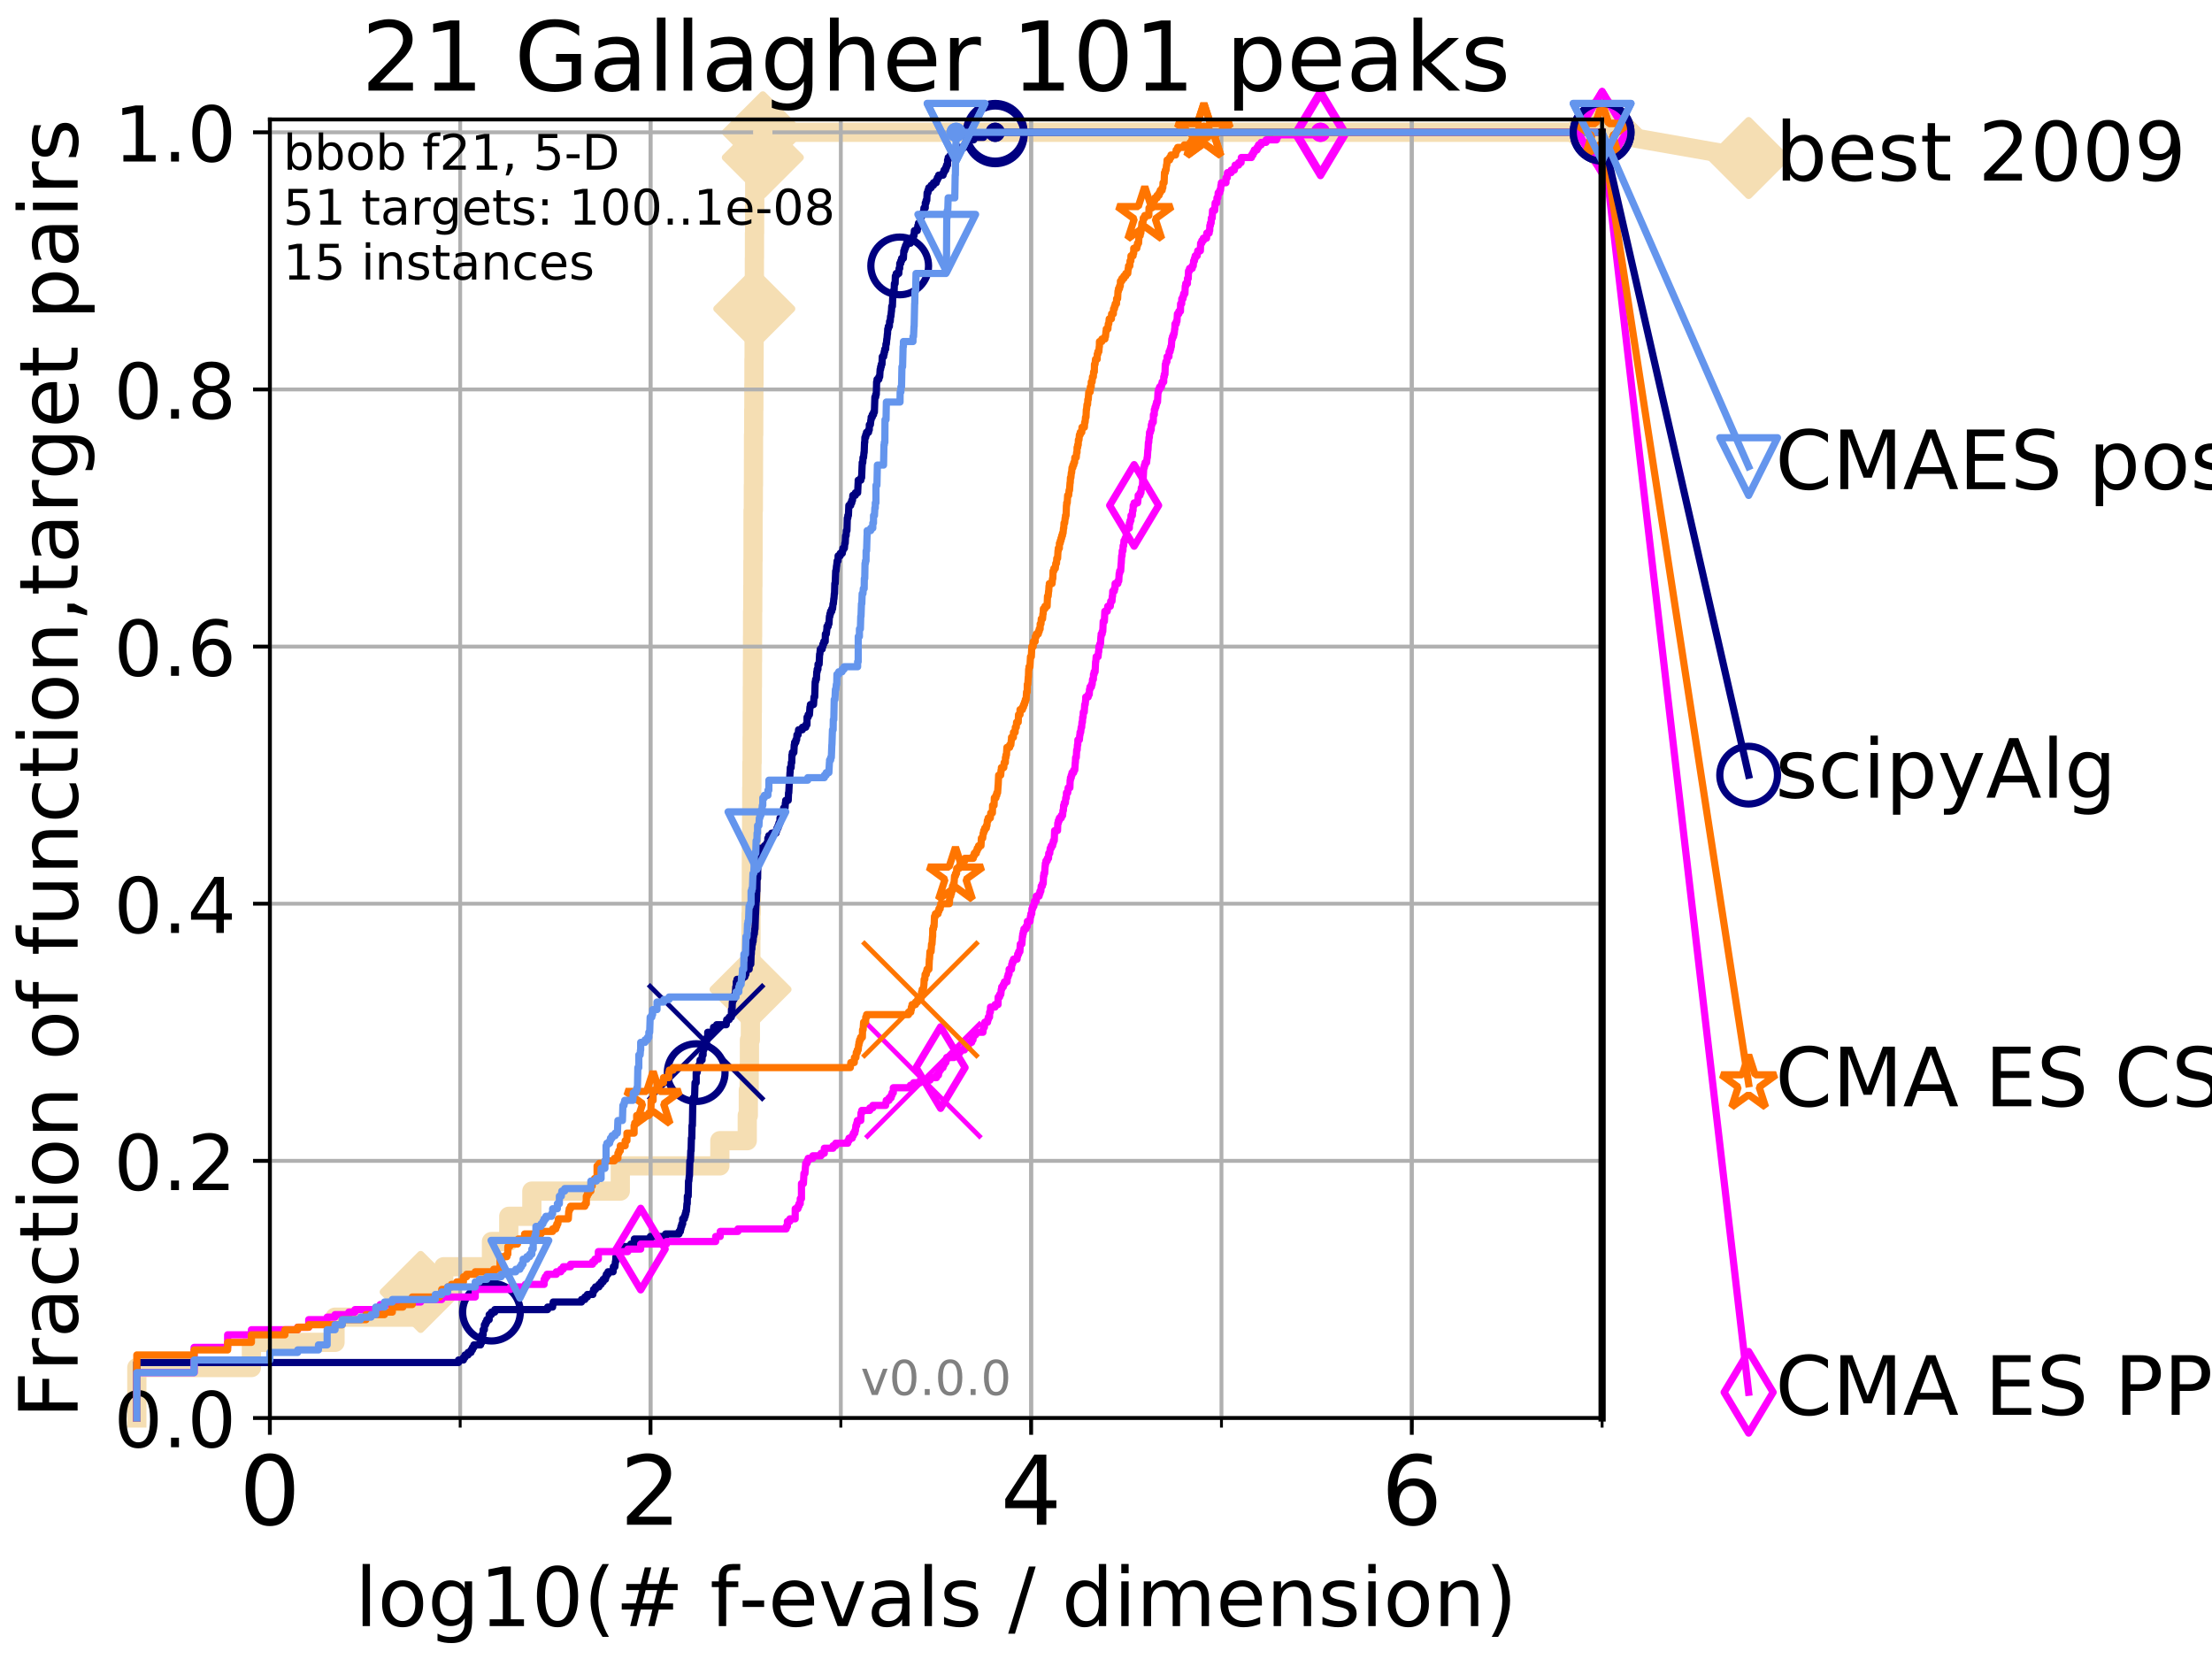 <?xml version="1.0" encoding="utf-8" standalone="no"?>
<!DOCTYPE svg PUBLIC "-//W3C//DTD SVG 1.1//EN"
  "http://www.w3.org/Graphics/SVG/1.1/DTD/svg11.dtd">
<!-- Created with matplotlib (http://matplotlib.org/) -->
<svg height="345pt" version="1.1" viewBox="0 0 460 345" width="460pt" xmlns="http://www.w3.org/2000/svg" xmlns:xlink="http://www.w3.org/1999/xlink">
 <defs>
  <style type="text/css">
*{stroke-linecap:butt;stroke-linejoin:round;}
  </style>
 </defs>
 <g id="figure_1">
  <g id="patch_1">
   <path d="M 0 345.6 
L 460.8 345.6 
L 460.8 0 
L 0 0 
z
" style="fill:#ffffff;"/>
  </g>
  <g id="axes_1">
   <g id="patch_2">
    <path d="M 56.12 294.88 
L 333.168 294.88 
L 333.168 24.84 
L 56.12 24.84 
z
" style="fill:#ffffff;"/>
   </g>
   <g id="line2d_1">
    <path d="M 28.456 294.88 
L 28.456 284.395 
L 52.284 284.395 
L 52.284 279.153 
L 69.673 279.153 
L 69.673 273.91 
L 87.482 273.91 
L 87.482 268.668 
L 92.287 268.668 
L 92.287 263.425 
L 102.203 263.425 
L 102.203 258.183 
L 105.802 258.183 
L 105.802 252.94 
L 110.603 252.94 
L 110.603 247.698 
L 128.998 247.698 
L 128.998 242.455 
L 149.697 242.455 
L 149.697 237.213 
L 155.398 237.213 
L 155.398 231.97 
L 155.62 231.97 
L 155.62 226.728 
L 155.798 226.728 
L 155.798 221.485 
L 155.85 221.485 
L 155.85 216.243 
L 156.047 216.243 
L 156.047 211 
L 156.077 211 
L 156.077 205.758 
L 156.108 205.758 
L 156.108 200.515 
L 156.139 200.515 
L 156.139 195.273 
L 156.169 195.273 
L 156.169 190.03 
L 156.231 190.03 
L 156.231 184.788 
L 156.251 184.788 
L 156.251 179.546 
L 156.261 179.546 
L 156.261 174.303 
L 156.312 174.303 
L 156.312 169.061 
L 156.332 169.061 
L 156.332 163.818 
L 156.362 163.818 
L 156.362 158.576 
L 156.412 158.576 
L 156.412 153.333 
L 156.433 153.333 
L 156.433 148.091 
L 156.453 148.091 
L 156.453 142.848 
L 156.473 142.848 
L 156.473 137.606 
L 156.493 137.606 
L 156.493 132.363 
L 156.513 132.363 
L 156.513 127.121 
L 156.543 127.121 
L 156.543 121.878 
L 156.572 121.878 
L 156.572 116.636 
L 156.602 116.636 
L 156.602 106.151 
L 156.662 106.151 
L 156.662 100.908 
L 156.692 100.908 
L 156.692 95.666 
L 156.701 95.666 
L 156.701 90.423 
L 156.741 90.423 
L 156.741 85.181 
L 156.771 85.181 
L 156.771 79.938 
L 156.79 79.938 
L 156.79 74.696 
L 156.82 74.696 
L 156.82 69.453 
L 156.829 69.453 
L 156.829 64.211 
L 156.859 64.211 
L 156.859 58.969 
L 156.878 58.969 
L 156.878 53.726 
L 156.898 53.726 
L 156.898 48.484 
L 156.927 48.484 
L 156.927 43.241 
L 156.947 43.241 
L 156.947 37.999 
L 156.976 37.999 
L 156.976 32.756 
L 158.635 32.756 
L 158.635 27.514 
L 333.168 27.514 
" style="fill:none;stroke:#f5deb3;stroke-linecap:square;stroke-width:4;"/>
   </g>
   <g id="line2d_2">
    <defs>
     <path d="M -0 7.778 
L 7.778 0 
L 0 -7.778 
L -7.778 -0 
z
" id="mce13b3a135" style="stroke:#f5deb3;stroke-linejoin:miter;stroke-width:1.5;"/>
    </defs>
    <g>
     <use style="fill:#f5deb3;stroke:#f5deb3;stroke-linejoin:miter;stroke-width:1.5;" x="87.482" xlink:href="#mce13b3a135" y="268.668"/>
     <use style="fill:#f5deb3;stroke:#f5deb3;stroke-linejoin:miter;stroke-width:1.5;" x="156.077" xlink:href="#mce13b3a135" y="205.758"/>
     <use style="fill:#f5deb3;stroke:#f5deb3;stroke-linejoin:miter;stroke-width:1.5;" x="156.859" xlink:href="#mce13b3a135" y="64.211"/>
     <use style="fill:#f5deb3;stroke:#f5deb3;stroke-linejoin:miter;stroke-width:1.5;" x="158.635" xlink:href="#mce13b3a135" y="32.756"/>
     <use style="fill:#f5deb3;stroke:#f5deb3;stroke-linejoin:miter;stroke-width:1.5;" x="158.635" xlink:href="#mce13b3a135" y="27.514"/>
     <use style="fill:#f5deb3;stroke:#f5deb3;stroke-linejoin:miter;stroke-width:1.5;" x="333.168" xlink:href="#mce13b3a135" y="27.514"/>
    </g>
   </g>
   <g id="line2d_3">
    <path style="fill:none;stroke:#f5deb3;stroke-linecap:square;stroke-width:4;"/>
    <g/>
   </g>
   <g id="line2d_4">
    <path d="M 333.168 27.514 
L 363.643 32.861 
" style="fill:none;stroke:#f5deb3;stroke-linecap:square;stroke-width:4;"/>
    <g>
     <use style="fill:#f5deb3;stroke:#f5deb3;stroke-linejoin:miter;stroke-width:1.5;" x="333.168" xlink:href="#mce13b3a135" y="27.514"/>
     <use style="fill:#f5deb3;stroke:#f5deb3;stroke-linejoin:miter;stroke-width:1.5;" x="363.643" xlink:href="#mce13b3a135" y="32.861"/>
    </g>
   </g>
   <g id="matplotlib.axis_1">
    <g id="xtick_1">
     <g id="line2d_5">
      <path clip-path="url(#p95db7e95e5)" d="M 56.12 294.88 
L 56.12 24.84 
" style="fill:none;stroke:#b0b0b0;stroke-linecap:square;stroke-width:0.8;"/>
     </g>
     <g id="line2d_6">
      <defs>
       <path d="M 0 0 
L 0 3.5 
" id="m09067a48c5" style="stroke:#000000;stroke-width:0.8;"/>
      </defs>
      <g>
       <use style="stroke:#000000;stroke-width:0.8;" x="56.12" xlink:href="#m09067a48c5" y="294.88"/>
      </g>
     </g>
     <g id="text_1">
      <!-- 0 -->
      <defs>
       <path d="M 31.781 66.406 
Q 24.172 66.406 20.328 58.906 
Q 16.5 51.422 16.5 36.375 
Q 16.5 21.391 20.328 13.891 
Q 24.172 6.391 31.781 6.391 
Q 39.453 6.391 43.281 13.891 
Q 47.125 21.391 47.125 36.375 
Q 47.125 51.422 43.281 58.906 
Q 39.453 66.406 31.781 66.406 
z
M 31.781 74.219 
Q 44.047 74.219 50.516 64.516 
Q 56.984 54.828 56.984 36.375 
Q 56.984 17.969 50.516 8.266 
Q 44.047 -1.422 31.781 -1.422 
Q 19.531 -1.422 13.062 8.266 
Q 6.594 17.969 6.594 36.375 
Q 6.594 54.828 13.062 64.516 
Q 19.531 74.219 31.781 74.219 
z
" id="DejaVuSans-30"/>
      </defs>
      <g transform="translate(49.758 317.077)scale(0.2 -0.2)">
       <use xlink:href="#DejaVuSans-30"/>
      </g>
     </g>
    </g>
    <g id="xtick_2">
     <g id="line2d_7">
      <path clip-path="url(#p95db7e95e5)" d="M 135.277 294.88 
L 135.277 24.84 
" style="fill:none;stroke:#b0b0b0;stroke-linecap:square;stroke-width:0.8;"/>
     </g>
     <g id="line2d_8">
      <g>
       <use style="stroke:#000000;stroke-width:0.8;" x="135.277" xlink:href="#m09067a48c5" y="294.88"/>
      </g>
     </g>
     <g id="text_2">
      <!-- 2 -->
      <defs>
       <path d="M 19.188 8.297 
L 53.609 8.297 
L 53.609 0 
L 7.328 0 
L 7.328 8.297 
Q 12.938 14.109 22.625 23.891 
Q 32.328 33.688 34.812 36.531 
Q 39.547 41.844 41.422 45.531 
Q 43.312 49.219 43.312 52.781 
Q 43.312 58.594 39.234 62.25 
Q 35.156 65.922 28.609 65.922 
Q 23.969 65.922 18.812 64.312 
Q 13.672 62.703 7.812 59.422 
L 7.812 69.391 
Q 13.766 71.781 18.938 73 
Q 24.125 74.219 28.422 74.219 
Q 39.75 74.219 46.484 68.547 
Q 53.219 62.891 53.219 53.422 
Q 53.219 48.922 51.531 44.891 
Q 49.859 40.875 45.406 35.406 
Q 44.188 33.984 37.641 27.219 
Q 31.109 20.453 19.188 8.297 
z
" id="DejaVuSans-32"/>
      </defs>
      <g transform="translate(128.914 317.077)scale(0.2 -0.2)">
       <use xlink:href="#DejaVuSans-32"/>
      </g>
     </g>
    </g>
    <g id="xtick_3">
     <g id="line2d_9">
      <path clip-path="url(#p95db7e95e5)" d="M 214.433 294.88 
L 214.433 24.84 
" style="fill:none;stroke:#b0b0b0;stroke-linecap:square;stroke-width:0.8;"/>
     </g>
     <g id="line2d_10">
      <g>
       <use style="stroke:#000000;stroke-width:0.8;" x="214.433" xlink:href="#m09067a48c5" y="294.88"/>
      </g>
     </g>
     <g id="text_3">
      <!-- 4 -->
      <defs>
       <path d="M 37.797 64.312 
L 12.891 25.391 
L 37.797 25.391 
z
M 35.203 72.906 
L 47.609 72.906 
L 47.609 25.391 
L 58.016 25.391 
L 58.016 17.188 
L 47.609 17.188 
L 47.609 0 
L 37.797 0 
L 37.797 17.188 
L 4.891 17.188 
L 4.891 26.703 
z
" id="DejaVuSans-34"/>
      </defs>
      <g transform="translate(208.071 317.077)scale(0.2 -0.2)">
       <use xlink:href="#DejaVuSans-34"/>
      </g>
     </g>
    </g>
    <g id="xtick_4">
     <g id="line2d_11">
      <path clip-path="url(#p95db7e95e5)" d="M 293.59 294.88 
L 293.59 24.84 
" style="fill:none;stroke:#b0b0b0;stroke-linecap:square;stroke-width:0.8;"/>
     </g>
     <g id="line2d_12">
      <g>
       <use style="stroke:#000000;stroke-width:0.8;" x="293.59" xlink:href="#m09067a48c5" y="294.88"/>
      </g>
     </g>
     <g id="text_4">
      <!-- 6 -->
      <defs>
       <path d="M 33.016 40.375 
Q 26.375 40.375 22.484 35.828 
Q 18.609 31.297 18.609 23.391 
Q 18.609 15.531 22.484 10.953 
Q 26.375 6.391 33.016 6.391 
Q 39.656 6.391 43.531 10.953 
Q 47.406 15.531 47.406 23.391 
Q 47.406 31.297 43.531 35.828 
Q 39.656 40.375 33.016 40.375 
z
M 52.594 71.297 
L 52.594 62.312 
Q 48.875 64.062 45.094 64.984 
Q 41.312 65.922 37.594 65.922 
Q 27.828 65.922 22.672 59.328 
Q 17.531 52.734 16.797 39.406 
Q 19.672 43.656 24.016 45.922 
Q 28.375 48.188 33.594 48.188 
Q 44.578 48.188 50.953 41.516 
Q 57.328 34.859 57.328 23.391 
Q 57.328 12.156 50.688 5.359 
Q 44.047 -1.422 33.016 -1.422 
Q 20.359 -1.422 13.672 8.266 
Q 6.984 17.969 6.984 36.375 
Q 6.984 53.656 15.188 63.938 
Q 23.391 74.219 37.203 74.219 
Q 40.922 74.219 44.703 73.484 
Q 48.484 72.75 52.594 71.297 
z
" id="DejaVuSans-36"/>
      </defs>
      <g transform="translate(287.227 317.077)scale(0.2 -0.2)">
       <use xlink:href="#DejaVuSans-36"/>
      </g>
     </g>
    </g>
    <g id="xtick_5">
     <g id="line2d_13">
      <path clip-path="url(#p95db7e95e5)" d="M 56.12 294.88 
L 56.12 24.84 
" style="fill:none;stroke:#b0b0b0;stroke-linecap:square;stroke-width:0.8;"/>
     </g>
     <g id="line2d_14">
      <defs>
       <path d="M 0 0 
L 0 2 
" id="m1af2d82525" style="stroke:#000000;stroke-width:0.6;"/>
      </defs>
      <g>
       <use style="stroke:#000000;stroke-width:0.6;" x="56.12" xlink:href="#m1af2d82525" y="294.88"/>
      </g>
     </g>
    </g>
    <g id="xtick_6">
     <g id="line2d_15">
      <path clip-path="url(#p95db7e95e5)" d="M 95.698 294.88 
L 95.698 24.84 
" style="fill:none;stroke:#b0b0b0;stroke-linecap:square;stroke-width:0.8;"/>
     </g>
     <g id="line2d_16">
      <g>
       <use style="stroke:#000000;stroke-width:0.6;" x="95.698" xlink:href="#m1af2d82525" y="294.88"/>
      </g>
     </g>
    </g>
    <g id="xtick_7">
     <g id="line2d_17">
      <path clip-path="url(#p95db7e95e5)" d="M 135.277 294.88 
L 135.277 24.84 
" style="fill:none;stroke:#b0b0b0;stroke-linecap:square;stroke-width:0.8;"/>
     </g>
     <g id="line2d_18">
      <g>
       <use style="stroke:#000000;stroke-width:0.6;" x="135.277" xlink:href="#m1af2d82525" y="294.88"/>
      </g>
     </g>
    </g>
    <g id="xtick_8">
     <g id="line2d_19">
      <path clip-path="url(#p95db7e95e5)" d="M 174.855 294.88 
L 174.855 24.84 
" style="fill:none;stroke:#b0b0b0;stroke-linecap:square;stroke-width:0.8;"/>
     </g>
     <g id="line2d_20">
      <g>
       <use style="stroke:#000000;stroke-width:0.6;" x="174.855" xlink:href="#m1af2d82525" y="294.88"/>
      </g>
     </g>
    </g>
    <g id="xtick_9">
     <g id="line2d_21">
      <path clip-path="url(#p95db7e95e5)" d="M 214.433 294.88 
L 214.433 24.84 
" style="fill:none;stroke:#b0b0b0;stroke-linecap:square;stroke-width:0.8;"/>
     </g>
     <g id="line2d_22">
      <g>
       <use style="stroke:#000000;stroke-width:0.6;" x="214.433" xlink:href="#m1af2d82525" y="294.88"/>
      </g>
     </g>
    </g>
    <g id="xtick_10">
     <g id="line2d_23">
      <path clip-path="url(#p95db7e95e5)" d="M 254.011 294.88 
L 254.011 24.84 
" style="fill:none;stroke:#b0b0b0;stroke-linecap:square;stroke-width:0.8;"/>
     </g>
     <g id="line2d_24">
      <g>
       <use style="stroke:#000000;stroke-width:0.6;" x="254.011" xlink:href="#m1af2d82525" y="294.88"/>
      </g>
     </g>
    </g>
    <g id="xtick_11">
     <g id="line2d_25">
      <path clip-path="url(#p95db7e95e5)" d="M 293.59 294.88 
L 293.59 24.84 
" style="fill:none;stroke:#b0b0b0;stroke-linecap:square;stroke-width:0.8;"/>
     </g>
     <g id="line2d_26">
      <g>
       <use style="stroke:#000000;stroke-width:0.6;" x="293.59" xlink:href="#m1af2d82525" y="294.88"/>
      </g>
     </g>
    </g>
    <g id="xtick_12">
     <g id="line2d_27">
      <path clip-path="url(#p95db7e95e5)" d="M 333.168 294.88 
L 333.168 24.84 
" style="fill:none;stroke:#b0b0b0;stroke-linecap:square;stroke-width:0.8;"/>
     </g>
     <g id="line2d_28">
      <g>
       <use style="stroke:#000000;stroke-width:0.6;" x="333.168" xlink:href="#m1af2d82525" y="294.88"/>
      </g>
     </g>
    </g>
    <g id="text_5">
     <!-- log10(# f-evals / dimension) -->
     <defs>
      <path d="M 9.422 75.984 
L 18.406 75.984 
L 18.406 0 
L 9.422 0 
z
" id="DejaVuSans-6c"/>
      <path d="M 30.609 48.391 
Q 23.391 48.391 19.188 42.75 
Q 14.984 37.109 14.984 27.297 
Q 14.984 17.484 19.156 11.844 
Q 23.344 6.203 30.609 6.203 
Q 37.797 6.203 41.984 11.859 
Q 46.188 17.531 46.188 27.297 
Q 46.188 37.016 41.984 42.703 
Q 37.797 48.391 30.609 48.391 
z
M 30.609 56 
Q 42.328 56 49.016 48.375 
Q 55.719 40.766 55.719 27.297 
Q 55.719 13.875 49.016 6.219 
Q 42.328 -1.422 30.609 -1.422 
Q 18.844 -1.422 12.172 6.219 
Q 5.516 13.875 5.516 27.297 
Q 5.516 40.766 12.172 48.375 
Q 18.844 56 30.609 56 
z
" id="DejaVuSans-6f"/>
      <path d="M 45.406 27.984 
Q 45.406 37.75 41.375 43.109 
Q 37.359 48.484 30.078 48.484 
Q 22.859 48.484 18.828 43.109 
Q 14.797 37.75 14.797 27.984 
Q 14.797 18.266 18.828 12.891 
Q 22.859 7.516 30.078 7.516 
Q 37.359 7.516 41.375 12.891 
Q 45.406 18.266 45.406 27.984 
z
M 54.391 6.781 
Q 54.391 -7.172 48.188 -13.984 
Q 42 -20.797 29.203 -20.797 
Q 24.469 -20.797 20.266 -20.094 
Q 16.062 -19.391 12.109 -17.922 
L 12.109 -9.188 
Q 16.062 -11.328 19.922 -12.344 
Q 23.781 -13.375 27.781 -13.375 
Q 36.625 -13.375 41.016 -8.766 
Q 45.406 -4.156 45.406 5.172 
L 45.406 9.625 
Q 42.625 4.781 38.281 2.391 
Q 33.938 0 27.875 0 
Q 17.828 0 11.672 7.656 
Q 5.516 15.328 5.516 27.984 
Q 5.516 40.672 11.672 48.328 
Q 17.828 56 27.875 56 
Q 33.938 56 38.281 53.609 
Q 42.625 51.219 45.406 46.391 
L 45.406 54.688 
L 54.391 54.688 
z
" id="DejaVuSans-67"/>
      <path d="M 12.406 8.297 
L 28.516 8.297 
L 28.516 63.922 
L 10.984 60.406 
L 10.984 69.391 
L 28.422 72.906 
L 38.281 72.906 
L 38.281 8.297 
L 54.391 8.297 
L 54.391 0 
L 12.406 0 
z
" id="DejaVuSans-31"/>
      <path d="M 31 75.875 
Q 24.469 64.656 21.281 53.656 
Q 18.109 42.672 18.109 31.391 
Q 18.109 20.125 21.312 9.062 
Q 24.516 -2 31 -13.188 
L 23.188 -13.188 
Q 15.875 -1.703 12.234 9.375 
Q 8.594 20.453 8.594 31.391 
Q 8.594 42.281 12.203 53.312 
Q 15.828 64.359 23.188 75.875 
z
" id="DejaVuSans-28"/>
      <path d="M 51.125 44 
L 36.922 44 
L 32.812 27.688 
L 47.125 27.688 
z
M 43.797 71.781 
L 38.719 51.516 
L 52.984 51.516 
L 58.109 71.781 
L 65.922 71.781 
L 60.891 51.516 
L 76.125 51.516 
L 76.125 44 
L 58.984 44 
L 54.984 27.688 
L 70.516 27.688 
L 70.516 20.219 
L 53.078 20.219 
L 48 0 
L 40.188 0 
L 45.219 20.219 
L 30.906 20.219 
L 25.875 0 
L 18.016 0 
L 23.094 20.219 
L 7.719 20.219 
L 7.719 27.688 
L 24.906 27.688 
L 29 44 
L 13.281 44 
L 13.281 51.516 
L 30.906 51.516 
L 35.891 71.781 
z
" id="DejaVuSans-23"/>
      <path id="DejaVuSans-20"/>
      <path d="M 37.109 75.984 
L 37.109 68.5 
L 28.516 68.5 
Q 23.688 68.5 21.797 66.547 
Q 19.922 64.594 19.922 59.516 
L 19.922 54.688 
L 34.719 54.688 
L 34.719 47.703 
L 19.922 47.703 
L 19.922 0 
L 10.891 0 
L 10.891 47.703 
L 2.297 47.703 
L 2.297 54.688 
L 10.891 54.688 
L 10.891 58.5 
Q 10.891 67.625 15.141 71.797 
Q 19.391 75.984 28.609 75.984 
z
" id="DejaVuSans-66"/>
      <path d="M 4.891 31.391 
L 31.203 31.391 
L 31.203 23.391 
L 4.891 23.391 
z
" id="DejaVuSans-2d"/>
      <path d="M 56.203 29.594 
L 56.203 25.203 
L 14.891 25.203 
Q 15.484 15.922 20.484 11.062 
Q 25.484 6.203 34.422 6.203 
Q 39.594 6.203 44.453 7.469 
Q 49.312 8.734 54.109 11.281 
L 54.109 2.781 
Q 49.266 0.734 44.188 -0.344 
Q 39.109 -1.422 33.891 -1.422 
Q 20.797 -1.422 13.156 6.188 
Q 5.516 13.812 5.516 26.812 
Q 5.516 40.234 12.766 48.109 
Q 20.016 56 32.328 56 
Q 43.359 56 49.781 48.891 
Q 56.203 41.797 56.203 29.594 
z
M 47.219 32.234 
Q 47.125 39.594 43.094 43.984 
Q 39.062 48.391 32.422 48.391 
Q 24.906 48.391 20.391 44.141 
Q 15.875 39.891 15.188 32.172 
z
" id="DejaVuSans-65"/>
      <path d="M 2.984 54.688 
L 12.5 54.688 
L 29.594 8.797 
L 46.688 54.688 
L 56.203 54.688 
L 35.688 0 
L 23.484 0 
z
" id="DejaVuSans-76"/>
      <path d="M 34.281 27.484 
Q 23.391 27.484 19.188 25 
Q 14.984 22.516 14.984 16.5 
Q 14.984 11.719 18.141 8.906 
Q 21.297 6.109 26.703 6.109 
Q 34.188 6.109 38.703 11.406 
Q 43.219 16.703 43.219 25.484 
L 43.219 27.484 
z
M 52.203 31.203 
L 52.203 0 
L 43.219 0 
L 43.219 8.297 
Q 40.141 3.328 35.547 0.953 
Q 30.953 -1.422 24.312 -1.422 
Q 15.922 -1.422 10.953 3.297 
Q 6 8.016 6 15.922 
Q 6 25.141 12.172 29.828 
Q 18.359 34.516 30.609 34.516 
L 43.219 34.516 
L 43.219 35.406 
Q 43.219 41.609 39.141 45 
Q 35.062 48.391 27.688 48.391 
Q 23 48.391 18.547 47.266 
Q 14.109 46.141 10.016 43.891 
L 10.016 52.203 
Q 14.938 54.109 19.578 55.047 
Q 24.219 56 28.609 56 
Q 40.484 56 46.344 49.844 
Q 52.203 43.703 52.203 31.203 
z
" id="DejaVuSans-61"/>
      <path d="M 44.281 53.078 
L 44.281 44.578 
Q 40.484 46.531 36.375 47.5 
Q 32.281 48.484 27.875 48.484 
Q 21.188 48.484 17.844 46.438 
Q 14.5 44.391 14.5 40.281 
Q 14.5 37.156 16.891 35.375 
Q 19.281 33.594 26.516 31.984 
L 29.594 31.297 
Q 39.156 29.25 43.188 25.516 
Q 47.219 21.781 47.219 15.094 
Q 47.219 7.469 41.188 3.016 
Q 35.156 -1.422 24.609 -1.422 
Q 20.219 -1.422 15.453 -0.562 
Q 10.688 0.297 5.422 2 
L 5.422 11.281 
Q 10.406 8.688 15.234 7.391 
Q 20.062 6.109 24.812 6.109 
Q 31.156 6.109 34.562 8.281 
Q 37.984 10.453 37.984 14.406 
Q 37.984 18.062 35.516 20.016 
Q 33.062 21.969 24.703 23.781 
L 21.578 24.516 
Q 13.234 26.266 9.516 29.906 
Q 5.812 33.547 5.812 39.891 
Q 5.812 47.609 11.281 51.797 
Q 16.75 56 26.812 56 
Q 31.781 56 36.172 55.266 
Q 40.578 54.547 44.281 53.078 
z
" id="DejaVuSans-73"/>
      <path d="M 25.391 72.906 
L 33.688 72.906 
L 8.297 -9.281 
L 0 -9.281 
z
" id="DejaVuSans-2f"/>
      <path d="M 45.406 46.391 
L 45.406 75.984 
L 54.391 75.984 
L 54.391 0 
L 45.406 0 
L 45.406 8.203 
Q 42.578 3.328 38.25 0.953 
Q 33.938 -1.422 27.875 -1.422 
Q 17.969 -1.422 11.734 6.484 
Q 5.516 14.406 5.516 27.297 
Q 5.516 40.188 11.734 48.094 
Q 17.969 56 27.875 56 
Q 33.938 56 38.25 53.625 
Q 42.578 51.266 45.406 46.391 
z
M 14.797 27.297 
Q 14.797 17.391 18.875 11.75 
Q 22.953 6.109 30.078 6.109 
Q 37.203 6.109 41.297 11.75 
Q 45.406 17.391 45.406 27.297 
Q 45.406 37.203 41.297 42.844 
Q 37.203 48.484 30.078 48.484 
Q 22.953 48.484 18.875 42.844 
Q 14.797 37.203 14.797 27.297 
z
" id="DejaVuSans-64"/>
      <path d="M 9.422 54.688 
L 18.406 54.688 
L 18.406 0 
L 9.422 0 
z
M 9.422 75.984 
L 18.406 75.984 
L 18.406 64.594 
L 9.422 64.594 
z
" id="DejaVuSans-69"/>
      <path d="M 52 44.188 
Q 55.375 50.25 60.062 53.125 
Q 64.75 56 71.094 56 
Q 79.641 56 84.281 50.016 
Q 88.922 44.047 88.922 33.016 
L 88.922 0 
L 79.891 0 
L 79.891 32.719 
Q 79.891 40.578 77.094 44.375 
Q 74.312 48.188 68.609 48.188 
Q 61.625 48.188 57.562 43.547 
Q 53.516 38.922 53.516 30.906 
L 53.516 0 
L 44.484 0 
L 44.484 32.719 
Q 44.484 40.625 41.703 44.406 
Q 38.922 48.188 33.109 48.188 
Q 26.219 48.188 22.156 43.531 
Q 18.109 38.875 18.109 30.906 
L 18.109 0 
L 9.078 0 
L 9.078 54.688 
L 18.109 54.688 
L 18.109 46.188 
Q 21.188 51.219 25.484 53.609 
Q 29.781 56 35.688 56 
Q 41.656 56 45.828 52.969 
Q 50 49.953 52 44.188 
z
" id="DejaVuSans-6d"/>
      <path d="M 54.891 33.016 
L 54.891 0 
L 45.906 0 
L 45.906 32.719 
Q 45.906 40.484 42.875 44.328 
Q 39.844 48.188 33.797 48.188 
Q 26.516 48.188 22.312 43.547 
Q 18.109 38.922 18.109 30.906 
L 18.109 0 
L 9.078 0 
L 9.078 54.688 
L 18.109 54.688 
L 18.109 46.188 
Q 21.344 51.125 25.703 53.562 
Q 30.078 56 35.797 56 
Q 45.219 56 50.047 50.172 
Q 54.891 44.344 54.891 33.016 
z
" id="DejaVuSans-6e"/>
      <path d="M 8.016 75.875 
L 15.828 75.875 
Q 23.141 64.359 26.781 53.312 
Q 30.422 42.281 30.422 31.391 
Q 30.422 20.453 26.781 9.375 
Q 23.141 -1.703 15.828 -13.188 
L 8.016 -13.188 
Q 14.5 -2 17.703 9.062 
Q 20.906 20.125 20.906 31.391 
Q 20.906 42.672 17.703 53.656 
Q 14.5 64.656 8.016 75.875 
z
" id="DejaVuSans-29"/>
     </defs>
     <g transform="translate(73.803 338.154)scale(0.17 -0.17)">
      <use xlink:href="#DejaVuSans-6c"/>
      <use x="27.783" xlink:href="#DejaVuSans-6f"/>
      <use x="88.965" xlink:href="#DejaVuSans-67"/>
      <use x="152.441" xlink:href="#DejaVuSans-31"/>
      <use x="216.064" xlink:href="#DejaVuSans-30"/>
      <use x="279.688" xlink:href="#DejaVuSans-28"/>
      <use x="318.701" xlink:href="#DejaVuSans-23"/>
      <use x="402.49" xlink:href="#DejaVuSans-20"/>
      <use x="434.277" xlink:href="#DejaVuSans-66"/>
      <use x="469.404" xlink:href="#DejaVuSans-2d"/>
      <use x="505.488" xlink:href="#DejaVuSans-65"/>
      <use x="567.012" xlink:href="#DejaVuSans-76"/>
      <use x="626.191" xlink:href="#DejaVuSans-61"/>
      <use x="687.471" xlink:href="#DejaVuSans-6c"/>
      <use x="715.254" xlink:href="#DejaVuSans-73"/>
      <use x="767.354" xlink:href="#DejaVuSans-20"/>
      <use x="799.141" xlink:href="#DejaVuSans-2f"/>
      <use x="832.832" xlink:href="#DejaVuSans-20"/>
      <use x="864.619" xlink:href="#DejaVuSans-64"/>
      <use x="928.096" xlink:href="#DejaVuSans-69"/>
      <use x="955.879" xlink:href="#DejaVuSans-6d"/>
      <use x="1053.291" xlink:href="#DejaVuSans-65"/>
      <use x="1114.814" xlink:href="#DejaVuSans-6e"/>
      <use x="1178.193" xlink:href="#DejaVuSans-73"/>
      <use x="1230.293" xlink:href="#DejaVuSans-69"/>
      <use x="1258.076" xlink:href="#DejaVuSans-6f"/>
      <use x="1319.258" xlink:href="#DejaVuSans-6e"/>
      <use x="1382.637" xlink:href="#DejaVuSans-29"/>
     </g>
    </g>
   </g>
   <g id="matplotlib.axis_2">
    <g id="ytick_1">
     <g id="line2d_29">
      <path clip-path="url(#p95db7e95e5)" d="M 56.12 294.88 
L 333.168 294.88 
" style="fill:none;stroke:#b0b0b0;stroke-linecap:square;stroke-width:0.8;"/>
     </g>
     <g id="line2d_30">
      <defs>
       <path d="M 0 0 
L -3.5 0 
" id="mafb89e90a5" style="stroke:#000000;stroke-width:0.8;"/>
      </defs>
      <g>
       <use style="stroke:#000000;stroke-width:0.8;" x="56.12" xlink:href="#mafb89e90a5" y="294.88"/>
      </g>
     </g>
     <g id="text_6">
      <!-- 0.0 -->
      <defs>
       <path d="M 10.688 12.406 
L 21 12.406 
L 21 0 
L 10.688 0 
z
" id="DejaVuSans-2e"/>
      </defs>
      <g transform="translate(23.675 300.959)scale(0.16 -0.16)">
       <use xlink:href="#DejaVuSans-30"/>
       <use x="63.623" xlink:href="#DejaVuSans-2e"/>
       <use x="95.41" xlink:href="#DejaVuSans-30"/>
      </g>
     </g>
    </g>
    <g id="ytick_2">
     <g id="line2d_31">
      <path clip-path="url(#p95db7e95e5)" d="M 56.12 241.407 
L 333.168 241.407 
" style="fill:none;stroke:#b0b0b0;stroke-linecap:square;stroke-width:0.8;"/>
     </g>
     <g id="line2d_32">
      <g>
       <use style="stroke:#000000;stroke-width:0.8;" x="56.12" xlink:href="#mafb89e90a5" y="241.407"/>
      </g>
     </g>
     <g id="text_7">
      <!-- 0.2 -->
      <g transform="translate(23.675 247.485)scale(0.16 -0.16)">
       <use xlink:href="#DejaVuSans-30"/>
       <use x="63.623" xlink:href="#DejaVuSans-2e"/>
       <use x="95.41" xlink:href="#DejaVuSans-32"/>
      </g>
     </g>
    </g>
    <g id="ytick_3">
     <g id="line2d_33">
      <path clip-path="url(#p95db7e95e5)" d="M 56.12 187.933 
L 333.168 187.933 
" style="fill:none;stroke:#b0b0b0;stroke-linecap:square;stroke-width:0.8;"/>
     </g>
     <g id="line2d_34">
      <g>
       <use style="stroke:#000000;stroke-width:0.8;" x="56.12" xlink:href="#mafb89e90a5" y="187.933"/>
      </g>
     </g>
     <g id="text_8">
      <!-- 0.4 -->
      <g transform="translate(23.675 194.012)scale(0.16 -0.16)">
       <use xlink:href="#DejaVuSans-30"/>
       <use x="63.623" xlink:href="#DejaVuSans-2e"/>
       <use x="95.41" xlink:href="#DejaVuSans-34"/>
      </g>
     </g>
    </g>
    <g id="ytick_4">
     <g id="line2d_35">
      <path clip-path="url(#p95db7e95e5)" d="M 56.12 134.46 
L 333.168 134.46 
" style="fill:none;stroke:#b0b0b0;stroke-linecap:square;stroke-width:0.8;"/>
     </g>
     <g id="line2d_36">
      <g>
       <use style="stroke:#000000;stroke-width:0.8;" x="56.12" xlink:href="#mafb89e90a5" y="134.46"/>
      </g>
     </g>
     <g id="text_9">
      <!-- 0.6 -->
      <g transform="translate(23.675 140.539)scale(0.16 -0.16)">
       <use xlink:href="#DejaVuSans-30"/>
       <use x="63.623" xlink:href="#DejaVuSans-2e"/>
       <use x="95.41" xlink:href="#DejaVuSans-36"/>
      </g>
     </g>
    </g>
    <g id="ytick_5">
     <g id="line2d_37">
      <path clip-path="url(#p95db7e95e5)" d="M 56.12 80.987 
L 333.168 80.987 
" style="fill:none;stroke:#b0b0b0;stroke-linecap:square;stroke-width:0.8;"/>
     </g>
     <g id="line2d_38">
      <g>
       <use style="stroke:#000000;stroke-width:0.8;" x="56.12" xlink:href="#mafb89e90a5" y="80.987"/>
      </g>
     </g>
     <g id="text_10">
      <!-- 0.8 -->
      <defs>
       <path d="M 31.781 34.625 
Q 24.75 34.625 20.719 30.859 
Q 16.703 27.094 16.703 20.516 
Q 16.703 13.922 20.719 10.156 
Q 24.75 6.391 31.781 6.391 
Q 38.812 6.391 42.859 10.172 
Q 46.922 13.969 46.922 20.516 
Q 46.922 27.094 42.891 30.859 
Q 38.875 34.625 31.781 34.625 
z
M 21.922 38.812 
Q 15.578 40.375 12.031 44.719 
Q 8.5 49.078 8.5 55.328 
Q 8.5 64.062 14.719 69.141 
Q 20.953 74.219 31.781 74.219 
Q 42.672 74.219 48.875 69.141 
Q 55.078 64.062 55.078 55.328 
Q 55.078 49.078 51.531 44.719 
Q 48 40.375 41.703 38.812 
Q 48.828 37.156 52.797 32.312 
Q 56.781 27.484 56.781 20.516 
Q 56.781 9.906 50.312 4.234 
Q 43.844 -1.422 31.781 -1.422 
Q 19.734 -1.422 13.25 4.234 
Q 6.781 9.906 6.781 20.516 
Q 6.781 27.484 10.781 32.312 
Q 14.797 37.156 21.922 38.812 
z
M 18.312 54.391 
Q 18.312 48.734 21.844 45.562 
Q 25.391 42.391 31.781 42.391 
Q 38.141 42.391 41.719 45.562 
Q 45.312 48.734 45.312 54.391 
Q 45.312 60.062 41.719 63.234 
Q 38.141 66.406 31.781 66.406 
Q 25.391 66.406 21.844 63.234 
Q 18.312 60.062 18.312 54.391 
z
" id="DejaVuSans-38"/>
      </defs>
      <g transform="translate(23.675 87.066)scale(0.16 -0.16)">
       <use xlink:href="#DejaVuSans-30"/>
       <use x="63.623" xlink:href="#DejaVuSans-2e"/>
       <use x="95.41" xlink:href="#DejaVuSans-38"/>
      </g>
     </g>
    </g>
    <g id="ytick_6">
     <g id="line2d_39">
      <path clip-path="url(#p95db7e95e5)" d="M 56.12 27.514 
L 333.168 27.514 
" style="fill:none;stroke:#b0b0b0;stroke-linecap:square;stroke-width:0.8;"/>
     </g>
     <g id="line2d_40">
      <g>
       <use style="stroke:#000000;stroke-width:0.8;" x="56.12" xlink:href="#mafb89e90a5" y="27.514"/>
      </g>
     </g>
     <g id="text_11">
      <!-- 1.0 -->
      <g transform="translate(23.675 33.592)scale(0.16 -0.16)">
       <use xlink:href="#DejaVuSans-31"/>
       <use x="63.623" xlink:href="#DejaVuSans-2e"/>
       <use x="95.41" xlink:href="#DejaVuSans-30"/>
      </g>
     </g>
    </g>
    <g id="text_12">
     <!-- Fraction of function,target pairs -->
     <defs>
      <path d="M 9.812 72.906 
L 51.703 72.906 
L 51.703 64.594 
L 19.672 64.594 
L 19.672 43.109 
L 48.578 43.109 
L 48.578 34.812 
L 19.672 34.812 
L 19.672 0 
L 9.812 0 
z
" id="DejaVuSans-46"/>
      <path d="M 41.109 46.297 
Q 39.594 47.172 37.812 47.578 
Q 36.031 48 33.891 48 
Q 26.266 48 22.188 43.047 
Q 18.109 38.094 18.109 28.812 
L 18.109 0 
L 9.078 0 
L 9.078 54.688 
L 18.109 54.688 
L 18.109 46.188 
Q 20.953 51.172 25.484 53.578 
Q 30.031 56 36.531 56 
Q 37.453 56 38.578 55.875 
Q 39.703 55.766 41.062 55.516 
z
" id="DejaVuSans-72"/>
      <path d="M 48.781 52.594 
L 48.781 44.188 
Q 44.969 46.297 41.141 47.344 
Q 37.312 48.391 33.406 48.391 
Q 24.656 48.391 19.812 42.844 
Q 14.984 37.312 14.984 27.297 
Q 14.984 17.281 19.812 11.734 
Q 24.656 6.203 33.406 6.203 
Q 37.312 6.203 41.141 7.25 
Q 44.969 8.297 48.781 10.406 
L 48.781 2.094 
Q 45.016 0.344 40.984 -0.531 
Q 36.969 -1.422 32.422 -1.422 
Q 20.062 -1.422 12.781 6.344 
Q 5.516 14.109 5.516 27.297 
Q 5.516 40.672 12.859 48.328 
Q 20.219 56 33.016 56 
Q 37.156 56 41.109 55.141 
Q 45.062 54.297 48.781 52.594 
z
" id="DejaVuSans-63"/>
      <path d="M 18.312 70.219 
L 18.312 54.688 
L 36.812 54.688 
L 36.812 47.703 
L 18.312 47.703 
L 18.312 18.016 
Q 18.312 11.328 20.141 9.422 
Q 21.969 7.516 27.594 7.516 
L 36.812 7.516 
L 36.812 0 
L 27.594 0 
Q 17.188 0 13.234 3.875 
Q 9.281 7.766 9.281 18.016 
L 9.281 47.703 
L 2.688 47.703 
L 2.688 54.688 
L 9.281 54.688 
L 9.281 70.219 
z
" id="DejaVuSans-74"/>
      <path d="M 8.5 21.578 
L 8.5 54.688 
L 17.484 54.688 
L 17.484 21.922 
Q 17.484 14.156 20.5 10.266 
Q 23.531 6.391 29.594 6.391 
Q 36.859 6.391 41.078 11.031 
Q 45.312 15.672 45.312 23.688 
L 45.312 54.688 
L 54.297 54.688 
L 54.297 0 
L 45.312 0 
L 45.312 8.406 
Q 42.047 3.422 37.719 1 
Q 33.406 -1.422 27.688 -1.422 
Q 18.266 -1.422 13.375 4.438 
Q 8.5 10.297 8.5 21.578 
z
M 31.109 56 
z
" id="DejaVuSans-75"/>
      <path d="M 11.719 12.406 
L 22.016 12.406 
L 22.016 4 
L 14.016 -11.625 
L 7.719 -11.625 
L 11.719 4 
z
" id="DejaVuSans-2c"/>
      <path d="M 18.109 8.203 
L 18.109 -20.797 
L 9.078 -20.797 
L 9.078 54.688 
L 18.109 54.688 
L 18.109 46.391 
Q 20.953 51.266 25.266 53.625 
Q 29.594 56 35.594 56 
Q 45.562 56 51.781 48.094 
Q 58.016 40.188 58.016 27.297 
Q 58.016 14.406 51.781 6.484 
Q 45.562 -1.422 35.594 -1.422 
Q 29.594 -1.422 25.266 0.953 
Q 20.953 3.328 18.109 8.203 
z
M 48.688 27.297 
Q 48.688 37.203 44.609 42.844 
Q 40.531 48.484 33.406 48.484 
Q 26.266 48.484 22.188 42.844 
Q 18.109 37.203 18.109 27.297 
Q 18.109 17.391 22.188 11.75 
Q 26.266 6.109 33.406 6.109 
Q 40.531 6.109 44.609 11.75 
Q 48.688 17.391 48.688 27.297 
z
" id="DejaVuSans-70"/>
     </defs>
     <g transform="translate(16.14 294.999)rotate(-90)scale(0.17 -0.17)">
      <use xlink:href="#DejaVuSans-46"/>
      <use x="57.41" xlink:href="#DejaVuSans-72"/>
      <use x="98.523" xlink:href="#DejaVuSans-61"/>
      <use x="159.803" xlink:href="#DejaVuSans-63"/>
      <use x="214.783" xlink:href="#DejaVuSans-74"/>
      <use x="253.992" xlink:href="#DejaVuSans-69"/>
      <use x="281.775" xlink:href="#DejaVuSans-6f"/>
      <use x="342.957" xlink:href="#DejaVuSans-6e"/>
      <use x="406.336" xlink:href="#DejaVuSans-20"/>
      <use x="438.123" xlink:href="#DejaVuSans-6f"/>
      <use x="499.305" xlink:href="#DejaVuSans-66"/>
      <use x="534.51" xlink:href="#DejaVuSans-20"/>
      <use x="566.297" xlink:href="#DejaVuSans-66"/>
      <use x="601.502" xlink:href="#DejaVuSans-75"/>
      <use x="664.881" xlink:href="#DejaVuSans-6e"/>
      <use x="728.26" xlink:href="#DejaVuSans-63"/>
      <use x="783.24" xlink:href="#DejaVuSans-74"/>
      <use x="822.449" xlink:href="#DejaVuSans-69"/>
      <use x="850.232" xlink:href="#DejaVuSans-6f"/>
      <use x="911.414" xlink:href="#DejaVuSans-6e"/>
      <use x="974.793" xlink:href="#DejaVuSans-2c"/>
      <use x="1006.58" xlink:href="#DejaVuSans-74"/>
      <use x="1045.789" xlink:href="#DejaVuSans-61"/>
      <use x="1107.068" xlink:href="#DejaVuSans-72"/>
      <use x="1148.166" xlink:href="#DejaVuSans-67"/>
      <use x="1211.643" xlink:href="#DejaVuSans-65"/>
      <use x="1273.166" xlink:href="#DejaVuSans-74"/>
      <use x="1312.375" xlink:href="#DejaVuSans-20"/>
      <use x="1344.162" xlink:href="#DejaVuSans-70"/>
      <use x="1407.639" xlink:href="#DejaVuSans-61"/>
      <use x="1468.918" xlink:href="#DejaVuSans-69"/>
      <use x="1496.701" xlink:href="#DejaVuSans-72"/>
      <use x="1537.814" xlink:href="#DejaVuSans-73"/>
     </g>
    </g>
   </g>
   <g id="line2d_41">
    <defs>
     <path d="M 0 1.5 
C 0.398 1.5 0.779 1.342 1.061 1.061 
C 1.342 0.779 1.5 0.398 1.5 0 
C 1.5 -0.398 1.342 -0.779 1.061 -1.061 
C 0.779 -1.342 0.398 -1.5 0 -1.5 
C -0.398 -1.5 -0.779 -1.342 -1.061 -1.061 
C -1.342 -0.779 -1.5 -0.398 -1.5 0 
C -1.5 0.398 -1.342 0.779 -1.061 1.061 
C -0.779 1.342 -0.398 1.5 0 1.5 
z
" id="mcd5f4c5e59" style="stroke:#f5deb3;"/>
    </defs>
    <g>
     <use style="fill:#f5deb3;stroke:#f5deb3;" x="158.635" xlink:href="#mcd5f4c5e59" y="27.514"/>
     <use style="fill:#f5deb3;stroke:#f5deb3;" x="158.635" xlink:href="#mcd5f4c5e59" y="27.514"/>
    </g>
   </g>
   <g id="line2d_42">
    <defs>
     <path d="M 0 1.5 
C 0.398 1.5 0.779 1.342 1.061 1.061 
C 1.342 0.779 1.5 0.398 1.5 0 
C 1.5 -0.398 1.342 -0.779 1.061 -1.061 
C 0.779 -1.342 0.398 -1.5 0 -1.5 
C -0.398 -1.5 -0.779 -1.342 -1.061 -1.061 
C -1.342 -0.779 -1.5 -0.398 -1.5 0 
C -1.5 0.398 -1.342 0.779 -1.061 1.061 
C -0.779 1.342 -0.398 1.5 0 1.5 
z
" id="mf7ed23c5e1" style="stroke:#000080;"/>
    </defs>
    <g>
     <use style="fill:#000080;stroke:#000080;" x="206.965" xlink:href="#mf7ed23c5e1" y="27.514"/>
     <use style="fill:#000080;stroke:#000080;" x="206.965" xlink:href="#mf7ed23c5e1" y="27.514"/>
    </g>
   </g>
   <g id="line2d_43">
    <path d="M 28.456 294.88 
L 28.456 283.347 
L 95.351 283.347 
L 95.351 282.822 
L 96.372 282.822 
L 96.372 282.298 
L 96.7 282.298 
L 96.7 281.774 
L 97.337 281.774 
L 97.337 281.25 
L 97.95 281.25 
L 97.95 280.725 
L 98.249 280.725 
L 98.249 280.201 
L 98.543 280.201 
L 98.543 279.677 
L 99.941 279.677 
L 99.941 279.153 
L 100.208 279.153 
L 100.208 277.58 
L 100.47 277.58 
L 100.47 276.531 
L 100.729 276.531 
L 100.729 275.483 
L 100.984 275.483 
L 100.984 274.959 
L 101.234 274.959 
L 101.234 274.434 
L 101.726 274.434 
L 101.726 273.386 
L 102.203 273.386 
L 102.203 272.862 
L 102.895 272.862 
L 102.895 272.337 
L 113.88 272.337 
L 113.88 271.813 
L 114.922 271.813 
L 114.922 271.289 
L 115.034 271.289 
L 115.034 270.765 
L 120.929 270.765 
L 120.929 270.24 
L 121.628 270.24 
L 121.628 269.716 
L 122.152 269.716 
L 122.152 269.192 
L 123.293 269.192 
L 123.293 268.668 
L 123.431 268.668 
L 123.431 268.143 
L 123.837 268.143 
L 123.837 267.619 
L 124.557 267.619 
L 124.557 267.095 
L 125.001 267.095 
L 125.001 266.571 
L 125.433 266.571 
L 125.433 266.046 
L 125.913 266.046 
L 125.913 265.522 
L 126.09 265.522 
L 126.09 264.998 
L 126.439 264.998 
L 126.439 264.474 
L 127.498 264.474 
L 127.552 263.425 
L 127.872 263.425 
L 127.977 262.377 
L 128.03 262.377 
L 128.082 261.328 
L 128.238 261.328 
L 128.238 259.755 
L 128.698 259.755 
L 128.698 259.231 
L 131.181 259.231 
L 131.181 258.707 
L 131.865 258.707 
L 131.907 257.658 
L 135.242 257.658 
L 135.242 257.134 
L 138.41 257.134 
L 138.41 256.61 
L 141.207 256.61 
L 141.207 256.086 
L 141.496 256.086 
L 141.496 255.561 
L 141.616 255.561 
L 141.616 255.037 
L 141.781 255.037 
L 141.781 254.513 
L 141.969 254.513 
L 141.969 253.464 
L 142.315 253.464 
L 142.315 252.94 
L 142.496 252.94 
L 142.496 252.416 
L 142.631 252.416 
L 142.631 251.892 
L 142.743 251.892 
L 142.854 250.319 
L 142.92 250.319 
L 142.942 248.746 
L 143.117 248.746 
L 143.183 245.601 
L 143.248 245.601 
L 143.334 244.552 
L 143.377 244.552 
L 143.462 241.407 
L 143.59 241.407 
L 143.653 239.31 
L 143.717 239.31 
L 143.78 236.689 
L 143.863 236.689 
L 143.905 234.067 
L 143.988 234.067 
L 144.071 229.349 
L 144.153 229.349 
L 144.153 228.301 
L 144.438 228.301 
L 144.538 225.155 
L 144.777 225.155 
L 144.777 223.058 
L 144.974 223.058 
L 144.974 222.534 
L 145.11 222.534 
L 145.11 222.01 
L 145.322 222.01 
L 145.322 221.485 
L 145.532 221.485 
L 145.589 220.437 
L 145.999 220.437 
L 146.036 219.388 
L 146.218 219.388 
L 146.218 218.34 
L 146.363 218.34 
L 146.363 217.816 
L 146.703 217.816 
L 146.738 216.767 
L 146.896 216.767 
L 146.896 216.243 
L 147.018 216.243 
L 147.018 215.719 
L 147.174 215.719 
L 147.174 214.67 
L 148.37 214.67 
L 148.386 213.622 
L 149.031 213.622 
L 149.031 213.097 
L 151.026 213.097 
L 151.122 212.049 
L 151.634 212.049 
L 151.634 211.525 
L 152.08 211.525 
L 152.118 209.952 
L 152.234 209.952 
L 152.298 208.379 
L 152.375 208.379 
L 152.375 207.855 
L 152.64 207.855 
L 152.64 207.331 
L 152.789 207.331 
L 152.789 206.806 
L 152.9 206.806 
L 153.011 205.234 
L 153.109 205.234 
L 153.109 204.185 
L 153.266 204.185 
L 153.266 203.661 
L 154.331 203.661 
L 154.331 203.137 
L 154.9 203.137 
L 154.9 202.612 
L 155.118 202.612 
L 155.129 201.564 
L 155.798 201.564 
L 155.819 200.515 
L 156.129 200.515 
L 156.2 198.418 
L 156.241 198.418 
L 156.271 197.37 
L 156.352 197.37 
L 156.392 196.321 
L 156.493 196.321 
L 156.493 195.797 
L 156.612 195.797 
L 156.672 194.749 
L 156.731 194.749 
L 156.731 194.224 
L 156.869 194.224 
L 156.947 193.176 
L 157.005 193.176 
L 157.112 190.03 
L 157.131 190.03 
L 157.237 187.409 
L 157.294 187.409 
L 157.37 185.312 
L 157.408 185.312 
L 157.437 182.691 
L 157.55 182.691 
L 157.597 179.546 
L 157.7 179.546 
L 157.7 179.021 
L 157.83 179.021 
L 157.941 177.449 
L 157.95 177.449 
L 158.005 176.4 
L 158.958 176.4 
L 158.958 175.876 
L 159.429 175.876 
L 159.429 175.352 
L 159.671 175.352 
L 159.68 174.303 
L 159.878 174.303 
L 159.878 173.779 
L 160.468 173.779 
L 160.468 173.255 
L 161.387 173.255 
L 161.387 172.73 
L 161.567 172.73 
L 161.567 172.206 
L 161.804 172.206 
L 161.804 171.682 
L 161.986 171.682 
L 161.986 171.158 
L 162.189 171.158 
L 162.21 170.109 
L 162.495 170.109 
L 162.537 169.061 
L 162.934 169.061 
L 162.968 168.012 
L 163.254 168.012 
L 163.321 166.964 
L 163.388 166.964 
L 163.388 166.439 
L 163.916 166.439 
L 163.981 164.867 
L 164.033 164.867 
L 164.136 162.77 
L 164.187 162.77 
L 164.283 160.673 
L 164.308 160.673 
L 164.346 159.624 
L 164.523 159.624 
L 164.554 158.576 
L 164.654 158.576 
L 164.685 157.003 
L 164.778 157.003 
L 164.778 156.479 
L 165.09 156.479 
L 165.163 154.906 
L 165.241 154.906 
L 165.241 154.382 
L 165.498 154.382 
L 165.498 153.857 
L 165.663 153.857 
L 165.733 152.809 
L 165.971 152.809 
L 166.069 151.76 
L 166.864 151.76 
L 166.864 151.236 
L 167.561 151.236 
L 167.561 150.712 
L 167.817 150.712 
L 167.832 149.139 
L 168.058 149.139 
L 168.058 148.615 
L 168.327 148.615 
L 168.437 147.042 
L 168.527 147.042 
L 168.527 146.518 
L 169.18 146.518 
L 169.275 144.945 
L 169.422 144.945 
L 169.521 141.8 
L 169.605 141.8 
L 169.605 141.275 
L 169.777 141.275 
L 169.855 139.703 
L 169.933 139.703 
L 169.933 139.178 
L 170.097 139.178 
L 170.111 138.13 
L 170.34 138.13 
L 170.443 136.033 
L 170.496 136.033 
L 170.58 134.984 
L 170.981 134.984 
L 170.981 134.46 
L 171.122 134.46 
L 171.122 133.936 
L 171.313 133.936 
L 171.313 133.412 
L 171.606 133.412 
L 171.644 131.839 
L 171.842 131.839 
L 171.952 130.79 
L 171.972 130.79 
L 171.972 130.266 
L 172.23 130.266 
L 172.23 129.742 
L 172.386 129.742 
L 172.485 128.169 
L 172.583 128.169 
L 172.583 127.645 
L 172.724 127.645 
L 172.724 127.121 
L 172.979 127.121 
L 172.979 126.596 
L 173.139 126.596 
L 173.234 125.548 
L 173.305 125.548 
L 173.392 124.499 
L 173.425 124.499 
L 173.504 123.451 
L 173.545 123.451 
L 173.607 121.354 
L 173.685 121.354 
L 173.788 118.733 
L 173.868 118.733 
L 173.959 117.684 
L 173.988 117.684 
L 174.089 116.636 
L 174.275 116.636 
L 174.289 115.587 
L 174.734 115.587 
L 174.734 115.063 
L 175.162 115.063 
L 175.162 114.539 
L 175.289 114.539 
L 175.289 114.015 
L 175.595 114.015 
L 175.687 112.966 
L 175.765 112.966 
L 175.843 111.393 
L 175.953 111.393 
L 176.005 110.345 
L 176.13 110.345 
L 176.206 107.724 
L 176.311 107.724 
L 176.311 107.199 
L 176.434 107.199 
L 176.524 105.102 
L 176.91 105.102 
L 176.91 104.578 
L 177.128 104.578 
L 177.128 104.054 
L 177.284 104.054 
L 177.35 103.005 
L 177.874 103.005 
L 177.874 102.481 
L 178.354 102.481 
L 178.455 100.384 
L 178.466 100.384 
L 178.466 99.86 
L 179.023 99.86 
L 179.023 99.336 
L 179.178 99.336 
L 179.285 96.714 
L 179.301 96.714 
L 179.301 96.19 
L 179.417 96.19 
L 179.47 95.142 
L 179.577 95.142 
L 179.669 94.093 
L 179.708 94.093 
L 179.785 91.996 
L 179.831 91.996 
L 179.86 90.948 
L 180.023 90.948 
L 180.023 90.423 
L 180.193 90.423 
L 180.193 89.899 
L 180.624 89.899 
L 180.624 89.375 
L 180.775 89.375 
L 180.78 88.326 
L 180.998 88.326 
L 181.108 87.278 
L 181.161 87.278 
L 181.161 86.754 
L 181.395 86.754 
L 181.395 86.229 
L 181.661 86.229 
L 181.661 85.705 
L 181.833 85.705 
L 181.938 82.56 
L 182.108 82.56 
L 182.108 82.035 
L 182.227 82.035 
L 182.297 79.414 
L 182.388 79.414 
L 182.388 78.89 
L 182.763 78.89 
L 182.763 78.366 
L 182.934 78.366 
L 183.032 76.793 
L 183.132 76.793 
L 183.132 76.269 
L 183.261 76.269 
L 183.261 75.744 
L 183.415 75.744 
L 183.473 74.172 
L 183.76 74.172 
L 183.76 73.647 
L 183.878 73.647 
L 183.878 73.123 
L 183.994 73.123 
L 183.994 72.599 
L 184.179 72.599 
L 184.239 71.55 
L 184.318 71.55 
L 184.413 70.502 
L 184.444 70.502 
L 184.535 69.453 
L 184.566 69.453 
L 184.613 68.405 
L 184.727 68.405 
L 184.727 67.881 
L 184.95 67.881 
L 184.996 66.832 
L 185.127 66.832 
L 185.197 65.784 
L 185.27 65.784 
L 185.368 64.735 
L 185.39 64.735 
L 185.442 63.687 
L 185.581 63.687 
L 185.676 61.066 
L 185.713 61.066 
L 185.713 60.541 
L 185.938 60.541 
L 185.997 58.969 
L 186.146 58.969 
L 186.196 57.396 
L 186.381 57.396 
L 186.381 56.872 
L 186.913 56.872 
L 186.969 55.823 
L 187.098 55.823 
L 187.109 54.775 
L 187.322 54.775 
L 187.322 54.25 
L 187.499 54.25 
L 187.499 53.726 
L 187.864 53.726 
L 187.951 52.153 
L 188.108 52.153 
L 188.108 51.629 
L 188.29 51.629 
L 188.29 51.105 
L 188.518 51.105 
L 188.518 50.581 
L 189.334 50.581 
L 189.334 50.056 
L 189.774 50.056 
L 189.774 49.532 
L 189.926 49.532 
L 189.926 49.008 
L 190.077 49.008 
L 190.153 47.959 
L 190.754 47.959 
L 190.754 47.435 
L 190.871 47.435 
L 190.871 46.911 
L 191.004 46.911 
L 191.004 46.387 
L 191.357 46.387 
L 191.418 45.338 
L 191.507 45.338 
L 191.507 44.814 
L 191.83 44.814 
L 191.83 44.29 
L 192.057 44.29 
L 192.145 43.241 
L 192.413 43.241 
L 192.418 42.193 
L 192.583 42.193 
L 192.583 41.668 
L 192.731 41.668 
L 192.799 40.096 
L 192.976 40.096 
L 192.976 39.571 
L 193.145 39.571 
L 193.145 39.047 
L 193.645 39.047 
L 193.645 38.523 
L 194.125 38.523 
L 194.125 37.999 
L 194.699 37.999 
L 194.699 37.474 
L 194.928 37.474 
L 194.928 36.95 
L 195.199 36.95 
L 195.199 36.426 
L 196.124 36.426 
L 196.124 35.902 
L 196.323 35.902 
L 196.323 35.377 
L 196.653 35.377 
L 196.653 34.853 
L 196.84 34.853 
L 196.84 34.329 
L 197.051 34.329 
L 197.055 33.28 
L 197.186 33.28 
L 197.186 32.756 
L 197.619 32.756 
L 197.619 32.232 
L 198.887 32.232 
L 198.887 31.708 
L 199.39 31.708 
L 199.445 30.659 
L 200.557 30.659 
L 200.557 30.135 
L 200.814 30.135 
L 200.814 29.611 
L 201.108 29.611 
L 201.108 29.086 
L 202.489 29.086 
L 202.489 28.562 
L 204.531 28.562 
L 204.531 28.038 
L 206.965 28.038 
L 206.965 27.514 
L 333.168 27.514 
L 333.168 27.514 
" style="fill:none;stroke:#000080;stroke-linecap:square;stroke-width:1.5;"/>
   </g>
   <g id="line2d_44">
    <defs>
     <path d="M 0 6 
C 1.591 6 3.117 5.368 4.243 4.243 
C 5.368 3.117 6 1.591 6 0 
C 6 -1.591 5.368 -3.117 4.243 -4.243 
C 3.117 -5.368 1.591 -6 0 -6 
C -1.591 -6 -3.117 -5.368 -4.243 -4.243 
C -5.368 -3.117 -6 -1.591 -6 0 
C -6 1.591 -5.368 3.117 -4.243 4.243 
C -3.117 5.368 -1.591 6 0 6 
z
" id="mbe968e2698" style="stroke:#000080;stroke-width:1.5;"/>
    </defs>
    <g>
     <use style="fill:none;stroke:#000080;stroke-width:1.5;" x="102.203" xlink:href="#mbe968e2698" y="272.862"/>
     <use style="fill:none;stroke:#000080;stroke-width:1.5;" x="144.777" xlink:href="#mbe968e2698" y="223.058"/>
     <use style="fill:none;stroke:#000080;stroke-width:1.5;" x="187.098" xlink:href="#mbe968e2698" y="55.299"/>
     <use style="fill:none;stroke:#000080;stroke-width:1.5;" x="206.965" xlink:href="#mbe968e2698" y="28.038"/>
     <use style="fill:none;stroke:#000080;stroke-width:1.5;" x="206.965" xlink:href="#mbe968e2698" y="27.514"/>
     <use style="fill:none;stroke:#000080;stroke-width:1.5;" x="333.168" xlink:href="#mbe968e2698" y="27.514"/>
    </g>
   </g>
   <g id="line2d_45">
    <path style="fill:none;stroke:#000080;stroke-linecap:square;stroke-width:1.5;"/>
    <g/>
   </g>
   <g id="line2d_46">
    <path clip-path="url(#p95db7e95e5)" d="M 146.844 216.767 
" style="fill:none;stroke:#000080;stroke-linecap:square;stroke-width:1.5;"/>
    <defs>
     <path d="M -12 12 
L 12 -12 
M -12 -12 
L 12 12 
" id="m79d89fecd8" style="stroke:#000080;"/>
    </defs>
    <g clip-path="url(#p95db7e95e5)">
     <use style="fill:#000080;stroke:#000080;" x="146.844" xlink:href="#m79d89fecd8" y="216.767"/>
    </g>
   </g>
   <g id="line2d_47">
    <defs>
     <path d="M 0 1.5 
C 0.398 1.5 0.779 1.342 1.061 1.061 
C 1.342 0.779 1.5 0.398 1.5 0 
C 1.5 -0.398 1.342 -0.779 1.061 -1.061 
C 0.779 -1.342 0.398 -1.5 0 -1.5 
C -0.398 -1.5 -0.779 -1.342 -1.061 -1.061 
C -1.342 -0.779 -1.5 -0.398 -1.5 0 
C -1.5 0.398 -1.342 0.779 -1.061 1.061 
C -0.779 1.342 -0.398 1.5 0 1.5 
z
" id="m082b7afd13" style="stroke:#ff00ff;"/>
    </defs>
    <g>
     <use style="fill:#ff00ff;stroke:#ff00ff;" x="274.602" xlink:href="#m082b7afd13" y="27.514"/>
     <use style="fill:#ff00ff;stroke:#ff00ff;" x="274.602" xlink:href="#m082b7afd13" y="27.514"/>
    </g>
   </g>
   <g id="line2d_48">
    <path d="M 28.456 294.88 
L 28.456 285.444 
L 40.37 285.444 
L 40.37 280.201 
L 47.34 280.201 
L 47.34 277.58 
L 52.284 277.58 
L 52.284 276.531 
L 61.903 276.531 
L 61.903 276.007 
L 64.199 276.007 
L 64.199 274.434 
L 68.034 274.434 
L 68.034 273.91 
L 69.673 273.91 
L 69.673 273.386 
L 72.544 273.386 
L 72.544 272.862 
L 73.818 272.862 
L 73.818 272.337 
L 79.067 272.337 
L 79.067 271.289 
L 83.082 271.289 
L 83.082 270.765 
L 87.482 270.765 
L 87.482 270.24 
L 91.863 270.24 
L 91.863 269.716 
L 98.832 269.716 
L 98.832 268.143 
L 106.179 268.143 
L 106.179 267.619 
L 109.251 267.619 
L 109.251 267.095 
L 113.149 267.095 
L 113.149 266.046 
L 113.396 266.046 
L 113.396 265.522 
L 113.76 265.522 
L 113.76 264.998 
L 115.691 264.998 
L 115.691 264.474 
L 116.632 264.474 
L 116.632 263.949 
L 117.133 263.949 
L 117.133 263.425 
L 118.645 263.425 
L 118.645 262.901 
L 123.224 262.901 
L 123.224 262.377 
L 123.703 262.377 
L 123.703 261.852 
L 124.429 261.852 
L 124.429 260.28 
L 130.559 260.28 
L 130.559 259.755 
L 133.235 259.755 
L 133.235 258.707 
L 138.61 258.707 
L 138.61 258.183 
L 148.829 258.183 
L 148.829 257.134 
L 149.772 257.134 
L 149.772 256.086 
L 153.459 256.086 
L 153.459 255.561 
L 163.489 255.561 
L 163.489 255.037 
L 163.746 255.037 
L 163.746 253.989 
L 164.263 253.989 
L 164.263 253.464 
L 165.361 253.464 
L 165.373 251.367 
L 165.936 251.367 
L 165.936 250.843 
L 166.154 250.843 
L 166.154 250.319 
L 166.415 250.319 
L 166.415 249.27 
L 166.671 249.27 
L 166.671 246.125 
L 167.076 246.125 
L 167.184 244.028 
L 167.397 244.028 
L 167.508 242.455 
L 167.535 242.455 
L 167.535 241.931 
L 167.817 241.931 
L 167.817 241.407 
L 168.063 241.407 
L 168.063 240.882 
L 169.016 240.882 
L 169.016 240.358 
L 170.742 240.358 
L 170.742 239.834 
L 171.419 239.834 
L 171.419 238.785 
L 173.234 238.785 
L 173.234 238.261 
L 173.791 238.261 
L 173.791 237.737 
L 176.305 237.737 
L 176.305 237.213 
L 176.555 237.213 
L 176.555 236.689 
L 177.227 236.689 
L 177.227 236.164 
L 177.465 236.164 
L 177.465 235.64 
L 177.775 235.64 
L 177.775 235.116 
L 177.897 235.116 
L 177.983 234.067 
L 178.16 234.067 
L 178.16 233.543 
L 178.29 233.543 
L 178.29 233.019 
L 179.006 233.019 
L 179.047 231.446 
L 179.205 231.446 
L 179.205 230.922 
L 180.887 230.922 
L 180.887 230.398 
L 181.5 230.398 
L 181.5 229.873 
L 184.177 229.873 
L 184.177 229.349 
L 184.298 229.349 
L 184.298 228.825 
L 184.885 228.825 
L 184.885 228.301 
L 185.31 228.301 
L 185.31 227.776 
L 185.503 227.776 
L 185.503 227.252 
L 185.769 227.252 
L 185.769 226.204 
L 189.32 226.204 
L 189.32 225.679 
L 189.997 225.679 
L 189.997 225.155 
L 191.372 225.155 
L 191.372 224.631 
L 193.415 224.631 
L 193.415 224.107 
L 194.752 224.107 
L 194.752 223.582 
L 195.166 223.582 
L 195.166 223.058 
L 195.291 223.058 
L 195.291 222.534 
L 195.604 222.534 
L 195.604 222.01 
L 196.109 222.01 
L 196.109 221.485 
L 196.335 221.485 
L 196.335 220.961 
L 196.7 220.961 
L 196.7 220.437 
L 196.87 220.437 
L 196.87 219.913 
L 198.411 219.913 
L 198.411 219.388 
L 198.927 219.388 
L 198.927 218.864 
L 199.669 218.864 
L 199.669 218.34 
L 200.559 218.34 
L 200.559 217.816 
L 201.353 217.816 
L 201.386 216.767 
L 202.073 216.767 
L 202.073 216.243 
L 202.339 216.243 
L 202.339 215.719 
L 202.462 215.719 
L 202.462 215.194 
L 202.904 215.194 
L 202.904 214.67 
L 204.412 214.67 
L 204.51 213.622 
L 204.711 213.622 
L 204.787 212.573 
L 205.372 212.573 
L 205.372 212.049 
L 205.521 212.049 
L 205.521 211.525 
L 205.778 211.525 
L 205.804 210.476 
L 205.959 210.476 
L 205.982 209.428 
L 206.928 209.428 
L 206.928 208.903 
L 207.547 208.903 
L 207.57 207.331 
L 207.878 207.331 
L 207.878 206.806 
L 208.125 206.806 
L 208.214 205.758 
L 208.307 205.758 
L 208.307 205.234 
L 208.643 205.234 
L 208.643 204.709 
L 208.871 204.709 
L 208.871 204.185 
L 209.424 204.185 
L 209.496 203.137 
L 209.643 203.137 
L 209.643 202.612 
L 209.842 202.612 
L 209.852 201.564 
L 210.343 201.564 
L 210.393 200.515 
L 210.537 200.515 
L 210.537 199.991 
L 210.771 199.991 
L 210.771 199.467 
L 211.51 199.467 
L 211.51 198.943 
L 211.623 198.943 
L 211.623 198.418 
L 211.841 198.418 
L 211.841 197.894 
L 212.097 197.894 
L 212.174 196.321 
L 212.506 196.321 
L 212.614 194.749 
L 212.676 194.749 
L 212.676 194.224 
L 212.796 194.224 
L 212.796 193.7 
L 212.929 193.7 
L 212.929 193.176 
L 213.368 193.176 
L 213.368 192.652 
L 213.63 192.652 
L 213.652 191.603 
L 214.198 191.603 
L 214.288 190.555 
L 214.377 190.555 
L 214.377 190.03 
L 214.556 190.03 
L 214.597 188.982 
L 214.765 188.982 
L 214.765 188.458 
L 215.001 188.458 
L 215.001 187.933 
L 215.121 187.933 
L 215.121 187.409 
L 215.488 187.409 
L 215.499 186.361 
L 216.09 186.361 
L 216.09 185.836 
L 216.272 185.836 
L 216.272 185.312 
L 216.455 185.312 
L 216.522 184.264 
L 216.773 184.264 
L 216.773 183.739 
L 216.945 183.739 
L 217.002 182.167 
L 217.081 182.167 
L 217.081 181.642 
L 217.243 181.642 
L 217.342 180.07 
L 217.383 180.07 
L 217.383 179.546 
L 217.504 179.546 
L 217.504 179.021 
L 217.789 179.021 
L 217.789 178.497 
L 218.047 178.497 
L 218.088 177.449 
L 218.307 177.449 
L 218.39 176.4 
L 218.603 176.4 
L 218.603 175.876 
L 218.906 175.876 
L 218.906 175.352 
L 219.045 175.352 
L 219.045 174.827 
L 219.242 174.827 
L 219.314 172.73 
L 219.921 172.73 
L 219.971 171.158 
L 220.093 171.158 
L 220.093 170.633 
L 220.295 170.633 
L 220.295 170.109 
L 220.696 170.109 
L 220.696 169.585 
L 220.977 169.585 
L 221.047 168.536 
L 221.143 168.536 
L 221.176 167.488 
L 221.318 167.488 
L 221.318 166.964 
L 221.554 166.964 
L 221.621 165.915 
L 221.752 165.915 
L 221.774 164.867 
L 222.041 164.867 
L 222.131 163.818 
L 222.492 163.818 
L 222.541 162.245 
L 222.606 162.245 
L 222.606 161.721 
L 222.776 161.721 
L 222.776 161.197 
L 222.928 161.197 
L 222.928 160.673 
L 223.276 160.673 
L 223.276 160.148 
L 223.505 160.148 
L 223.608 158.576 
L 223.632 158.576 
L 223.675 157.527 
L 223.82 157.527 
L 223.9 155.954 
L 224.002 155.954 
L 224.06 154.906 
L 224.129 154.906 
L 224.154 153.857 
L 224.463 153.857 
L 224.551 152.809 
L 224.599 152.809 
L 224.599 152.285 
L 224.737 152.285 
L 224.839 151.236 
L 224.944 151.236 
L 225.004 150.188 
L 225.096 150.188 
L 225.144 149.139 
L 225.236 149.139 
L 225.277 148.091 
L 225.476 148.091 
L 225.574 146.518 
L 225.671 146.518 
L 225.775 145.469 
L 225.788 145.469 
L 225.788 144.945 
L 226.297 144.945 
L 226.297 144.421 
L 226.517 144.421 
L 226.567 143.372 
L 226.669 143.372 
L 226.669 142.848 
L 226.975 142.848 
L 226.975 142.324 
L 227.124 142.324 
L 227.199 141.275 
L 227.375 141.275 
L 227.394 140.227 
L 227.533 140.227 
L 227.533 139.703 
L 227.737 139.703 
L 227.835 137.606 
L 227.879 137.606 
L 227.958 136.557 
L 228.354 136.557 
L 228.445 135.509 
L 228.496 135.509 
L 228.512 134.46 
L 228.705 134.46 
L 228.705 133.936 
L 228.848 133.936 
L 228.943 132.363 
L 228.987 132.363 
L 228.987 131.839 
L 229.205 131.839 
L 229.205 131.315 
L 229.329 131.315 
L 229.415 129.218 
L 229.664 129.218 
L 229.754 127.121 
L 230.257 127.121 
L 230.358 126.072 
L 230.897 126.072 
L 230.978 125.024 
L 231.245 125.024 
L 231.31 123.975 
L 231.365 123.975 
L 231.401 122.927 
L 231.733 122.927 
L 231.733 122.403 
L 231.866 122.403 
L 231.892 121.354 
L 232.466 121.354 
L 232.466 120.83 
L 232.653 120.83 
L 232.738 119.257 
L 232.838 119.257 
L 232.838 118.733 
L 233.051 118.733 
L 233.149 117.16 
L 233.168 117.16 
L 233.25 115.587 
L 233.339 115.587 
L 233.374 114.539 
L 233.522 114.539 
L 233.556 113.49 
L 233.665 113.49 
L 233.738 112.442 
L 233.982 112.442 
L 233.982 111.918 
L 234.177 111.918 
L 234.248 109.821 
L 234.855 109.821 
L 234.86 108.772 
L 234.999 108.772 
L 234.999 108.248 
L 235.181 108.248 
L 235.199 107.199 
L 235.478 107.199 
L 235.525 106.151 
L 235.629 106.151 
L 235.654 105.102 
L 235.852 105.102 
L 235.852 104.578 
L 236.574 104.578 
L 236.676 103.53 
L 236.69 103.53 
L 236.69 103.005 
L 237.068 103.005 
L 237.068 102.481 
L 237.267 102.481 
L 237.346 101.433 
L 237.558 101.433 
L 237.629 99.86 
L 237.713 99.86 
L 237.821 97.763 
L 237.832 97.763 
L 237.832 97.239 
L 237.974 97.239 
L 237.974 96.714 
L 238.132 96.714 
L 238.132 96.19 
L 238.443 96.19 
L 238.55 95.142 
L 238.594 95.142 
L 238.698 93.569 
L 238.735 93.569 
L 238.814 91.996 
L 238.892 91.996 
L 238.949 90.948 
L 239.021 90.948 
L 239.053 89.899 
L 239.242 89.899 
L 239.242 89.375 
L 239.402 89.375 
L 239.429 88.326 
L 239.562 88.326 
L 239.562 87.802 
L 239.827 87.802 
L 239.859 86.229 
L 240.043 86.229 
L 240.049 85.181 
L 240.195 85.181 
L 240.195 84.657 
L 240.372 84.657 
L 240.372 84.132 
L 240.514 84.132 
L 240.514 83.608 
L 240.711 83.608 
L 240.817 81.511 
L 240.914 81.511 
L 240.914 80.987 
L 241.151 80.987 
L 241.151 80.463 
L 241.527 80.463 
L 241.527 79.938 
L 241.674 79.938 
L 241.674 79.414 
L 242.002 79.414 
L 242.006 78.366 
L 242.123 78.366 
L 242.123 77.841 
L 242.263 77.841 
L 242.332 75.744 
L 242.454 75.744 
L 242.454 75.22 
L 242.672 75.22 
L 242.7 74.172 
L 243.095 74.172 
L 243.117 73.123 
L 243.332 73.123 
L 243.332 72.599 
L 243.473 72.599 
L 243.473 72.075 
L 243.591 72.075 
L 243.689 70.502 
L 243.83 70.502 
L 243.83 69.978 
L 244.044 69.978 
L 244.044 69.453 
L 244.178 69.453 
L 244.28 68.405 
L 244.321 68.405 
L 244.346 67.356 
L 244.616 67.356 
L 244.616 66.832 
L 244.758 66.832 
L 244.849 65.259 
L 245.149 65.259 
L 245.149 64.735 
L 245.486 64.735 
L 245.51 63.163 
L 245.741 63.163 
L 245.758 62.114 
L 246.014 62.114 
L 246.014 61.59 
L 246.144 61.59 
L 246.144 61.066 
L 246.413 61.066 
L 246.481 59.493 
L 246.578 59.493 
L 246.578 58.969 
L 246.937 58.969 
L 246.937 57.92 
L 247.103 57.92 
L 247.155 56.347 
L 247.37 56.347 
L 247.37 55.823 
L 247.926 55.823 
L 247.926 55.299 
L 248.145 55.299 
L 248.213 54.25 
L 248.396 54.25 
L 248.396 53.726 
L 248.547 53.726 
L 248.547 53.202 
L 248.962 53.202 
L 248.962 52.678 
L 249.077 52.678 
L 249.077 52.153 
L 249.628 52.153 
L 249.674 50.581 
L 249.915 50.581 
L 249.915 50.056 
L 250.241 50.056 
L 250.241 49.532 
L 250.913 49.532 
L 250.949 48.484 
L 251.451 48.484 
L 251.451 47.959 
L 251.567 47.959 
L 251.59 46.911 
L 251.711 46.911 
L 251.711 46.387 
L 251.866 46.387 
L 251.903 45.338 
L 252.088 45.338 
L 252.153 43.765 
L 252.608 43.765 
L 252.697 42.193 
L 253.044 42.193 
L 253.072 41.144 
L 253.272 41.144 
L 253.328 40.096 
L 253.652 40.096 
L 253.652 39.571 
L 253.814 39.571 
L 253.899 38.523 
L 253.987 38.523 
L 253.987 37.999 
L 254.952 37.999 
L 254.956 36.95 
L 255.219 36.95 
L 255.256 35.902 
L 256.032 35.902 
L 256.032 35.377 
L 256.687 35.377 
L 256.687 34.853 
L 256.859 34.853 
L 256.859 34.329 
L 257.583 34.329 
L 257.583 33.805 
L 258.092 33.805 
L 258.141 32.756 
L 260.252 32.756 
L 260.252 32.232 
L 260.566 32.232 
L 260.566 31.708 
L 260.84 31.708 
L 260.84 31.183 
L 261.412 31.183 
L 261.412 30.659 
L 261.705 30.659 
L 261.705 30.135 
L 262.268 30.135 
L 262.268 29.611 
L 263.286 29.611 
L 263.286 29.086 
L 265.472 29.086 
L 265.472 28.562 
L 265.7 28.562 
L 265.7 28.038 
L 274.602 28.038 
L 274.602 27.514 
L 333.168 27.514 
L 333.168 27.514 
" style="fill:none;stroke:#ff00ff;stroke-linecap:square;stroke-width:1.5;"/>
   </g>
   <g id="line2d_49">
    <defs>
     <path d="M -0 8.485 
L 5.091 0 
L 0 -8.485 
L -5.091 -0 
z
" id="m7197ca1038" style="stroke:#ff00ff;stroke-linejoin:miter;stroke-width:1.5;"/>
    </defs>
    <g>
     <use style="fill:none;stroke:#ff00ff;stroke-linejoin:miter;stroke-width:1.5;" x="133.235" xlink:href="#m7197ca1038" y="259.755"/>
     <use style="fill:none;stroke:#ff00ff;stroke-linejoin:miter;stroke-width:1.5;" x="195.604" xlink:href="#m7197ca1038" y="222.01"/>
     <use style="fill:none;stroke:#ff00ff;stroke-linejoin:miter;stroke-width:1.5;" x="235.852" xlink:href="#m7197ca1038" y="105.102"/>
     <use style="fill:none;stroke:#ff00ff;stroke-linejoin:miter;stroke-width:1.5;" x="274.602" xlink:href="#m7197ca1038" y="28.038"/>
     <use style="fill:none;stroke:#ff00ff;stroke-linejoin:miter;stroke-width:1.5;" x="274.602" xlink:href="#m7197ca1038" y="27.514"/>
     <use style="fill:none;stroke:#ff00ff;stroke-linejoin:miter;stroke-width:1.5;" x="333.168" xlink:href="#m7197ca1038" y="27.514"/>
    </g>
   </g>
   <g id="line2d_50">
    <path style="fill:none;stroke:#ff00ff;stroke-linecap:square;stroke-width:1.5;"/>
    <g/>
   </g>
   <g id="line2d_51">
    <path clip-path="url(#p95db7e95e5)" d="M 192.029 224.631 
" style="fill:none;stroke:#ff00ff;stroke-linecap:square;stroke-width:1.5;"/>
    <defs>
     <path d="M -12 12 
L 12 -12 
M -12 -12 
L 12 12 
" id="ma72fe21732" style="stroke:#ff00ff;"/>
    </defs>
    <g clip-path="url(#p95db7e95e5)">
     <use style="fill:#ff00ff;stroke:#ff00ff;" x="192.029" xlink:href="#ma72fe21732" y="224.631"/>
    </g>
   </g>
   <g id="line2d_52">
    <defs>
     <path d="M 0 1.5 
C 0.398 1.5 0.779 1.342 1.061 1.061 
C 1.342 0.779 1.5 0.398 1.5 0 
C 1.5 -0.398 1.342 -0.779 1.061 -1.061 
C 0.779 -1.342 0.398 -1.5 0 -1.5 
C -0.398 -1.5 -0.779 -1.342 -1.061 -1.061 
C -1.342 -0.779 -1.5 -0.398 -1.5 0 
C -1.5 0.398 -1.342 0.779 -1.061 1.061 
C -0.779 1.342 -0.398 1.5 0 1.5 
z
" id="m21d1375f72" style="stroke:#ff7500;"/>
    </defs>
    <g>
     <use style="fill:#ff7500;stroke:#ff7500;" x="250.358" xlink:href="#m21d1375f72" y="27.514"/>
     <use style="fill:#ff7500;stroke:#ff7500;" x="250.358" xlink:href="#m21d1375f72" y="27.514"/>
    </g>
   </g>
   <g id="line2d_53">
    <path d="M 28.456 294.88 
L 28.456 281.774 
L 40.37 281.774 
L 40.37 280.725 
L 47.34 280.725 
L 47.34 279.153 
L 52.284 279.153 
L 52.284 277.58 
L 59.254 277.58 
L 59.254 276.531 
L 61.903 276.531 
L 61.903 276.007 
L 64.199 276.007 
L 64.199 275.483 
L 71.168 275.483 
L 71.168 274.434 
L 76.113 274.434 
L 76.113 273.386 
L 79.949 273.386 
L 79.949 272.862 
L 81.587 272.862 
L 81.587 271.813 
L 83.784 271.813 
L 83.784 271.289 
L 85.732 271.289 
L 85.732 269.716 
L 91.428 269.716 
L 91.428 269.192 
L 91.863 269.192 
L 91.863 268.143 
L 93.106 268.143 
L 93.106 267.619 
L 93.887 267.619 
L 93.887 267.095 
L 94.997 267.095 
L 94.997 266.571 
L 96.372 266.571 
L 96.372 265.522 
L 97.021 265.522 
L 97.021 264.998 
L 98.832 264.998 
L 98.832 264.474 
L 102.668 264.474 
L 102.668 263.949 
L 103.991 263.949 
L 103.991 261.852 
L 104.41 261.852 
L 104.41 261.328 
L 105.415 261.328 
L 105.415 260.804 
L 105.609 260.804 
L 105.609 259.231 
L 105.991 259.231 
L 105.991 258.707 
L 107.613 258.707 
L 107.613 258.183 
L 107.784 258.183 
L 107.784 257.658 
L 109.094 257.658 
L 109.094 256.61 
L 112.514 256.61 
L 112.514 256.086 
L 114.922 256.086 
L 114.922 255.561 
L 115.583 255.561 
L 115.583 255.037 
L 115.798 255.037 
L 115.798 254.513 
L 116.011 254.513 
L 116.116 253.464 
L 118.187 253.464 
L 118.279 251.892 
L 118.372 251.892 
L 118.372 251.367 
L 118.645 251.367 
L 118.645 250.843 
L 121.628 250.843 
L 121.628 250.319 
L 121.929 250.319 
L 121.929 248.746 
L 122.152 248.746 
L 122.152 248.222 
L 122.444 248.222 
L 122.444 247.698 
L 122.874 247.698 
L 122.874 246.649 
L 123.155 246.649 
L 123.155 245.601 
L 123.635 245.601 
L 123.635 245.076 
L 124.168 245.076 
L 124.168 242.455 
L 124.621 242.455 
L 124.621 241.931 
L 125.795 241.931 
L 125.795 241.407 
L 127.766 241.407 
L 127.766 240.882 
L 128.495 240.882 
L 128.495 239.834 
L 128.698 239.834 
L 128.698 239.31 
L 128.998 239.31 
L 128.998 238.261 
L 130.008 238.261 
L 130.008 237.213 
L 130.377 237.213 
L 130.377 235.64 
L 131.865 235.64 
L 131.865 234.067 
L 131.991 234.067 
L 131.991 233.543 
L 132.402 233.543 
L 132.402 231.97 
L 134.929 231.97 
L 134.929 231.446 
L 135.345 231.446 
L 135.414 228.825 
L 135.818 228.825 
L 135.818 226.728 
L 136.631 226.728 
L 136.631 225.679 
L 137.163 225.679 
L 137.163 225.155 
L 137.975 225.155 
L 137.975 224.107 
L 139.057 224.107 
L 139.057 223.058 
L 139.194 223.058 
L 139.194 222.534 
L 139.997 222.534 
L 139.997 222.01 
L 176.833 222.01 
L 176.931 220.961 
L 177.653 220.961 
L 177.688 219.913 
L 177.997 219.913 
L 178.072 218.864 
L 178.281 218.864 
L 178.281 218.34 
L 178.469 218.34 
L 178.555 217.291 
L 178.63 217.291 
L 178.63 216.767 
L 178.754 216.767 
L 178.754 216.243 
L 178.963 216.243 
L 178.963 215.719 
L 179.333 215.719 
L 179.372 214.146 
L 179.488 214.146 
L 179.593 212.573 
L 180.013 212.573 
L 180.034 211.525 
L 180.216 211.525 
L 180.216 211 
L 188.932 211 
L 188.932 210.476 
L 189.41 210.476 
L 189.41 209.952 
L 189.531 209.952 
L 189.531 209.428 
L 189.666 209.428 
L 189.666 208.903 
L 190.394 208.903 
L 190.394 208.379 
L 190.818 208.379 
L 190.818 207.855 
L 191.509 207.855 
L 191.574 206.806 
L 191.649 206.806 
L 191.649 206.282 
L 191.77 206.282 
L 191.77 205.758 
L 192.03 205.758 
L 192.14 204.709 
L 192.143 204.709 
L 192.183 203.661 
L 192.321 203.661 
L 192.384 202.612 
L 192.636 202.612 
L 192.636 202.088 
L 192.778 202.088 
L 192.778 201.564 
L 193.178 201.564 
L 193.262 199.467 
L 193.3 199.467 
L 193.388 197.894 
L 193.625 197.894 
L 193.72 196.321 
L 193.815 196.321 
L 193.917 194.749 
L 193.953 194.749 
L 193.965 193.176 
L 194.119 193.176 
L 194.119 192.652 
L 194.244 192.652 
L 194.335 190.555 
L 194.52 190.555 
L 194.52 190.03 
L 195.071 190.03 
L 195.071 189.506 
L 195.253 189.506 
L 195.253 188.982 
L 195.518 188.982 
L 195.518 188.458 
L 195.633 188.458 
L 195.633 187.933 
L 197.416 187.933 
L 197.526 186.361 
L 197.712 186.361 
L 197.712 185.836 
L 197.863 185.836 
L 197.863 185.312 
L 198.009 185.312 
L 198.08 184.264 
L 198.287 184.264 
L 198.287 183.739 
L 198.403 183.739 
L 198.502 182.167 
L 198.699 182.167 
L 198.699 181.642 
L 198.92 181.642 
L 198.95 180.594 
L 199.47 180.594 
L 199.47 180.07 
L 199.712 180.07 
L 199.712 179.546 
L 200.323 179.546 
L 200.323 179.021 
L 200.637 179.021 
L 200.637 178.497 
L 202.395 178.497 
L 202.395 177.973 
L 202.607 177.973 
L 202.607 177.449 
L 203.022 177.449 
L 203.022 176.924 
L 203.221 176.924 
L 203.221 176.4 
L 203.501 176.4 
L 203.501 175.876 
L 204.004 175.876 
L 204.083 174.303 
L 204.357 174.303 
L 204.452 173.255 
L 204.57 173.255 
L 204.57 172.73 
L 204.784 172.73 
L 204.784 172.206 
L 205.119 172.206 
L 205.119 171.682 
L 205.248 171.682 
L 205.33 170.633 
L 205.494 170.633 
L 205.494 170.109 
L 205.946 170.109 
L 206.03 169.061 
L 206.375 169.061 
L 206.413 167.488 
L 206.72 167.488 
L 206.781 165.915 
L 207.111 165.915 
L 207.111 165.391 
L 207.292 165.391 
L 207.292 164.867 
L 207.458 164.867 
L 207.564 163.294 
L 207.577 163.294 
L 207.674 161.197 
L 208.106 161.197 
L 208.176 160.148 
L 208.244 160.148 
L 208.244 159.624 
L 208.744 159.624 
L 208.823 158.576 
L 209.069 158.576 
L 209.086 157.527 
L 209.191 157.527 
L 209.191 157.003 
L 209.305 157.003 
L 209.389 155.43 
L 209.962 155.43 
L 209.962 154.906 
L 210.208 154.906 
L 210.316 153.857 
L 210.35 153.857 
L 210.35 153.333 
L 210.738 153.333 
L 210.755 152.285 
L 211.102 152.285 
L 211.14 151.236 
L 211.344 151.236 
L 211.402 150.188 
L 211.745 150.188 
L 211.807 148.615 
L 212.122 148.615 
L 212.122 147.566 
L 212.628 147.566 
L 212.628 147.042 
L 212.854 147.042 
L 212.854 146.518 
L 213.055 146.518 
L 213.055 145.994 
L 213.223 145.994 
L 213.223 145.469 
L 213.387 145.469 
L 213.481 143.897 
L 213.618 143.897 
L 213.633 142.324 
L 213.734 142.324 
L 213.841 140.751 
L 213.868 140.751 
L 213.918 139.178 
L 213.988 139.178 
L 213.988 138.654 
L 214.185 138.654 
L 214.296 136.557 
L 214.475 136.557 
L 214.571 134.46 
L 214.862 134.46 
L 214.873 133.412 
L 215.267 133.412 
L 215.298 132.363 
L 215.506 132.363 
L 215.506 131.839 
L 215.932 131.839 
L 215.932 131.315 
L 216.111 131.315 
L 216.111 130.79 
L 216.302 130.79 
L 216.314 129.742 
L 216.482 129.742 
L 216.542 128.693 
L 216.806 128.693 
L 216.884 127.645 
L 216.932 127.645 
L 216.979 126.596 
L 217.306 126.596 
L 217.306 126.072 
L 217.756 126.072 
L 217.835 123.975 
L 217.97 123.975 
L 218.061 122.927 
L 218.091 122.927 
L 218.148 121.878 
L 218.213 121.878 
L 218.213 121.354 
L 218.784 121.354 
L 218.876 120.306 
L 218.942 120.306 
L 218.991 118.733 
L 219.162 118.733 
L 219.162 118.209 
L 219.461 118.209 
L 219.556 117.16 
L 219.704 117.16 
L 219.763 116.112 
L 219.936 116.112 
L 220.02 114.539 
L 220.08 114.539 
L 220.08 114.015 
L 220.302 114.015 
L 220.31 112.966 
L 220.485 112.966 
L 220.485 112.442 
L 220.64 112.442 
L 220.64 111.918 
L 220.787 111.918 
L 220.787 111.393 
L 220.951 111.393 
L 220.951 110.869 
L 221.071 110.869 
L 221.161 109.821 
L 221.213 109.821 
L 221.27 108.772 
L 221.408 108.772 
L 221.505 107.724 
L 221.577 107.724 
L 221.577 107.199 
L 221.698 107.199 
L 221.775 105.102 
L 221.82 105.102 
L 221.82 104.578 
L 221.942 104.578 
L 222.025 103.005 
L 222.236 103.005 
L 222.323 101.957 
L 222.413 101.957 
L 222.522 100.384 
L 222.564 100.384 
L 222.605 99.336 
L 222.697 99.336 
L 222.793 98.287 
L 222.854 98.287 
L 222.934 97.239 
L 223.108 97.239 
L 223.108 96.714 
L 223.302 96.714 
L 223.302 96.19 
L 223.474 96.19 
L 223.517 95.142 
L 223.812 95.142 
L 223.892 94.093 
L 223.974 94.093 
L 223.985 93.045 
L 224.11 93.045 
L 224.11 92.52 
L 224.227 92.52 
L 224.258 91.472 
L 224.383 91.472 
L 224.468 90.423 
L 224.641 90.423 
L 224.641 89.899 
L 224.963 89.899 
L 225.011 88.851 
L 225.503 88.851 
L 225.563 87.802 
L 225.656 87.802 
L 225.74 86.754 
L 225.842 86.754 
L 225.908 85.181 
L 225.955 85.181 
L 226.049 84.132 
L 226.169 84.132 
L 226.222 83.084 
L 226.306 83.084 
L 226.417 81.511 
L 226.706 81.511 
L 226.743 80.463 
L 226.925 80.463 
L 226.936 79.414 
L 227.115 79.414 
L 227.184 78.366 
L 227.365 78.366 
L 227.421 77.317 
L 227.572 77.317 
L 227.603 75.744 
L 227.724 75.744 
L 227.82 74.696 
L 228.169 74.696 
L 228.174 73.647 
L 228.311 73.647 
L 228.311 73.123 
L 228.513 73.123 
L 228.596 72.075 
L 228.626 72.075 
L 228.639 71.026 
L 229.141 71.026 
L 229.141 70.502 
L 229.775 70.502 
L 229.775 69.978 
L 229.905 69.978 
L 229.989 68.929 
L 230.055 68.929 
L 230.055 68.405 
L 230.4 68.405 
L 230.472 67.356 
L 230.577 67.356 
L 230.669 66.308 
L 231.127 66.308 
L 231.163 65.259 
L 231.528 65.259 
L 231.565 64.211 
L 231.762 64.211 
L 231.762 63.687 
L 231.913 63.687 
L 231.913 63.163 
L 232.188 63.163 
L 232.2 62.114 
L 232.415 62.114 
L 232.496 60.541 
L 232.597 60.541 
L 232.597 60.017 
L 232.813 60.017 
L 232.813 59.493 
L 232.97 59.493 
L 233.003 58.444 
L 233.301 58.444 
L 233.301 57.92 
L 233.716 57.92 
L 233.716 57.396 
L 234.118 57.396 
L 234.118 56.872 
L 234.526 56.872 
L 234.621 55.823 
L 234.684 55.823 
L 234.684 55.299 
L 234.96 55.299 
L 234.998 54.25 
L 235.172 54.25 
L 235.191 53.202 
L 235.632 53.202 
L 235.632 52.678 
L 235.763 52.678 
L 235.768 51.629 
L 236.409 51.629 
L 236.409 51.105 
L 236.54 51.105 
L 236.54 50.581 
L 236.771 50.581 
L 236.867 49.008 
L 237.107 49.008 
L 237.107 48.484 
L 237.241 48.484 
L 237.322 47.435 
L 237.377 47.435 
L 237.466 46.387 
L 237.683 46.387 
L 237.752 45.338 
L 238.062 45.338 
L 238.062 44.814 
L 238.907 44.814 
L 238.946 43.241 
L 239.544 43.241 
L 239.589 42.193 
L 239.886 42.193 
L 239.886 41.668 
L 240.162 41.668 
L 240.162 41.144 
L 240.628 41.144 
L 240.628 40.62 
L 241.038 40.62 
L 241.038 40.096 
L 241.278 40.096 
L 241.278 39.571 
L 241.672 39.571 
L 241.672 39.047 
L 241.818 39.047 
L 241.861 37.999 
L 242.083 37.999 
L 242.164 35.902 
L 242.336 35.902 
L 242.336 35.377 
L 242.486 35.377 
L 242.585 34.329 
L 242.642 34.329 
L 242.703 33.28 
L 243.225 33.28 
L 243.225 32.756 
L 243.51 32.756 
L 243.51 32.232 
L 244.464 32.232 
L 244.464 31.708 
L 244.585 31.708 
L 244.585 31.183 
L 244.9 31.183 
L 244.9 30.659 
L 246.277 30.659 
L 246.277 30.135 
L 247.501 30.135 
L 247.501 29.611 
L 249.33 29.611 
L 249.33 29.086 
L 249.542 29.086 
L 249.542 28.562 
L 249.868 28.562 
L 249.868 28.038 
L 250.358 28.038 
L 250.358 27.514 
L 333.168 27.514 
L 333.168 27.514 
" style="fill:none;stroke:#ff7500;stroke-linecap:square;stroke-width:1.5;"/>
   </g>
   <g id="line2d_54">
    <defs>
     <path d="M 0 -6 
L -1.347 -1.854 
L -5.706 -1.854 
L -2.18 0.708 
L -3.527 4.854 
L -0 2.292 
L 3.527 4.854 
L 2.18 0.708 
L 5.706 -1.854 
L 1.347 -1.854 
z
" id="m53475d66a8" style="stroke:#ff7500;stroke-linejoin:bevel;stroke-width:1.5;"/>
    </defs>
    <g>
     <use style="fill:none;stroke:#ff7500;stroke-linejoin:bevel;stroke-width:1.5;" x="135.818" xlink:href="#m53475d66a8" y="228.825"/>
     <use style="fill:none;stroke:#ff7500;stroke-linejoin:bevel;stroke-width:1.5;" x="198.699" xlink:href="#m53475d66a8" y="182.167"/>
     <use style="fill:none;stroke:#ff7500;stroke-linejoin:bevel;stroke-width:1.5;" x="238.062" xlink:href="#m53475d66a8" y="44.814"/>
     <use style="fill:none;stroke:#ff7500;stroke-linejoin:bevel;stroke-width:1.5;" x="250.358" xlink:href="#m53475d66a8" y="27.514"/>
     <use style="fill:none;stroke:#ff7500;stroke-linejoin:bevel;stroke-width:1.5;" x="250.358" xlink:href="#m53475d66a8" y="27.514"/>
     <use style="fill:none;stroke:#ff7500;stroke-linejoin:bevel;stroke-width:1.5;" x="333.168" xlink:href="#m53475d66a8" y="27.514"/>
    </g>
   </g>
   <g id="line2d_55">
    <path style="fill:none;stroke:#ff7500;stroke-linecap:square;stroke-width:1.5;"/>
    <g/>
   </g>
   <g id="line2d_56">
    <path clip-path="url(#p95db7e95e5)" d="M 191.411 207.855 
" style="fill:none;stroke:#ff7500;stroke-linecap:square;stroke-width:1.5;"/>
    <defs>
     <path d="M -12 12 
L 12 -12 
M -12 -12 
L 12 12 
" id="mc0eddb7297" style="stroke:#ff7500;"/>
    </defs>
    <g clip-path="url(#p95db7e95e5)">
     <use style="fill:#ff7500;stroke:#ff7500;" x="191.411" xlink:href="#mc0eddb7297" y="207.855"/>
    </g>
   </g>
   <g id="line2d_57">
    <defs>
     <path d="M 0 1.5 
C 0.398 1.5 0.779 1.342 1.061 1.061 
C 1.342 0.779 1.5 0.398 1.5 0 
C 1.5 -0.398 1.342 -0.779 1.061 -1.061 
C 0.779 -1.342 0.398 -1.5 0 -1.5 
C -0.398 -1.5 -0.779 -1.342 -1.061 -1.061 
C -1.342 -0.779 -1.5 -0.398 -1.5 0 
C -1.5 0.398 -1.342 0.779 -1.061 1.061 
C -0.779 1.342 -0.398 1.5 0 1.5 
z
" id="m20c0068c51" style="stroke:#6495ed;"/>
    </defs>
    <g>
     <use style="fill:#6495ed;stroke:#6495ed;" x="198.824" xlink:href="#m20c0068c51" y="27.514"/>
     <use style="fill:#6495ed;stroke:#6495ed;" x="198.824" xlink:href="#m20c0068c51" y="27.514"/>
    </g>
   </g>
   <g id="line2d_58">
    <path d="M 28.456 294.88 
L 28.456 285.444 
L 40.37 285.444 
L 40.37 282.822 
L 56.12 282.822 
L 56.12 281.25 
L 61.903 281.25 
L 61.903 280.725 
L 66.223 280.725 
L 66.223 279.677 
L 68.034 279.677 
L 68.034 276.531 
L 69.673 276.531 
L 69.673 275.483 
L 71.168 275.483 
L 71.168 274.434 
L 75.004 274.434 
L 75.004 273.91 
L 77.155 273.91 
L 77.155 273.386 
L 78.137 273.386 
L 78.137 271.813 
L 79.949 271.813 
L 79.949 270.765 
L 81.587 270.765 
L 81.587 270.24 
L 90.523 270.24 
L 90.523 269.192 
L 91.863 269.192 
L 91.863 268.668 
L 93.106 268.668 
L 93.106 267.619 
L 98.832 267.619 
L 98.832 266.571 
L 99.671 266.571 
L 99.671 266.046 
L 101.234 266.046 
L 101.234 265.522 
L 104.201 265.522 
L 104.201 264.998 
L 105.609 264.998 
L 105.609 264.474 
L 107.265 264.474 
L 107.265 263.949 
L 108.121 263.949 
L 108.121 263.425 
L 108.451 263.425 
L 108.451 262.901 
L 108.775 262.901 
L 108.775 261.852 
L 109.561 261.852 
L 109.561 261.328 
L 110.164 261.328 
L 110.164 260.804 
L 110.603 260.804 
L 110.603 259.755 
L 110.889 259.755 
L 110.889 258.183 
L 111.031 258.183 
L 111.031 257.658 
L 111.171 257.658 
L 111.171 257.134 
L 111.31 257.134 
L 111.31 256.61 
L 111.448 256.61 
L 111.448 255.037 
L 112.514 255.037 
L 112.514 254.513 
L 112.898 254.513 
L 112.898 253.989 
L 113.149 253.989 
L 113.149 253.464 
L 113.518 253.464 
L 113.518 252.94 
L 114.696 252.94 
L 114.696 252.416 
L 114.922 252.416 
L 114.922 251.367 
L 115.905 251.367 
L 115.905 250.319 
L 116.324 250.319 
L 116.324 248.746 
L 116.733 248.746 
L 116.834 247.698 
L 117.427 247.698 
L 117.427 247.173 
L 122.874 247.173 
L 122.874 245.601 
L 124.036 245.601 
L 124.036 245.076 
L 125.001 245.076 
L 125.001 242.979 
L 125.795 242.979 
L 125.795 241.407 
L 126.032 241.407 
L 126.032 238.261 
L 126.207 238.261 
L 126.207 237.737 
L 126.78 237.737 
L 126.78 237.213 
L 126.949 237.213 
L 126.949 236.689 
L 127.28 236.689 
L 127.28 236.164 
L 127.925 236.164 
L 127.925 235.64 
L 128.393 235.64 
L 128.495 233.019 
L 129.438 233.019 
L 129.534 229.873 
L 129.773 229.873 
L 129.773 229.349 
L 129.914 229.349 
L 129.914 228.825 
L 131.612 228.825 
L 131.697 227.252 
L 132.239 227.252 
L 132.239 226.728 
L 132.443 226.728 
L 132.443 226.204 
L 132.564 226.204 
L 132.644 222.01 
L 132.843 222.01 
L 132.843 219.388 
L 133.118 219.388 
L 133.196 218.34 
L 133.235 218.34 
L 133.235 216.767 
L 134.14 216.767 
L 134.14 216.243 
L 134.646 216.243 
L 134.646 215.719 
L 134.929 215.719 
L 134.929 214.67 
L 135.104 214.67 
L 135.208 211.525 
L 135.549 211.525 
L 135.549 211 
L 135.718 211 
L 135.718 209.952 
L 136.631 209.952 
L 136.631 208.379 
L 138.034 208.379 
L 138.034 207.855 
L 139.14 207.855 
L 139.14 207.331 
L 153.072 207.331 
L 153.072 206.282 
L 153.648 206.282 
L 153.648 205.234 
L 153.813 205.234 
L 153.813 204.709 
L 154.126 204.709 
L 154.206 203.137 
L 154.331 203.137 
L 154.41 201.564 
L 154.668 201.564 
L 154.702 198.418 
L 155.032 198.418 
L 155.129 194.749 
L 155.355 194.749 
L 155.451 192.127 
L 155.547 192.127 
L 155.547 191.603 
L 155.663 191.603 
L 155.767 188.458 
L 155.975 188.458 
L 155.975 187.933 
L 156.19 187.933 
L 156.19 185.312 
L 156.352 185.312 
L 156.352 184.788 
L 156.473 184.788 
L 156.582 181.642 
L 156.751 181.642 
L 156.839 179.546 
L 156.878 179.546 
L 156.878 177.449 
L 157.169 177.449 
L 157.237 174.827 
L 157.408 174.827 
L 157.437 173.255 
L 157.541 173.255 
L 157.541 171.682 
L 157.83 171.682 
L 157.904 170.109 
L 158.023 170.109 
L 158.023 169.585 
L 158.223 169.585 
L 158.26 168.536 
L 158.448 168.536 
L 158.528 167.488 
L 158.626 167.488 
L 158.626 165.915 
L 158.95 165.915 
L 158.95 165.391 
L 159.696 165.391 
L 159.696 164.342 
L 159.886 164.342 
L 159.895 162.245 
L 167.976 162.245 
L 167.976 161.721 
L 171.435 161.721 
L 171.435 161.197 
L 171.817 161.197 
L 171.817 160.673 
L 172.374 160.673 
L 172.481 158.576 
L 172.508 158.576 
L 172.508 158.051 
L 172.743 158.051 
L 172.743 157.527 
L 172.883 157.527 
L 172.986 154.906 
L 173.006 154.906 
L 173.116 151.76 
L 173.26 151.76 
L 173.287 149.663 
L 173.395 149.663 
L 173.481 145.469 
L 173.637 145.469 
L 173.725 143.372 
L 173.824 143.372 
L 173.919 142.324 
L 174.002 142.324 
L 174.045 140.227 
L 174.413 140.227 
L 174.413 139.703 
L 175.121 139.703 
L 175.121 139.178 
L 175.532 139.178 
L 175.532 138.654 
L 178.349 138.654 
L 178.349 137.606 
L 178.466 137.606 
L 178.48 132.363 
L 178.723 132.363 
L 178.723 130.79 
L 178.925 130.79 
L 178.998 128.169 
L 179.055 128.169 
L 179.144 125.548 
L 179.218 125.548 
L 179.293 123.451 
L 179.459 123.451 
L 179.528 122.403 
L 179.713 122.403 
L 179.739 120.306 
L 179.829 120.306 
L 179.885 117.16 
L 179.978 117.16 
L 179.978 116.636 
L 180.1 116.636 
L 180.115 114.539 
L 180.216 114.539 
L 180.309 111.393 
L 180.331 111.393 
L 180.331 110.345 
L 181.07 110.345 
L 181.07 109.821 
L 181.505 109.821 
L 181.505 108.772 
L 181.645 108.772 
L 181.656 107.199 
L 181.854 107.199 
L 181.929 105.627 
L 182.022 105.627 
L 182.022 104.578 
L 182.162 104.578 
L 182.169 100.908 
L 182.366 100.908 
L 182.456 96.714 
L 183.739 96.714 
L 183.825 92.52 
L 183.895 92.52 
L 183.895 91.996 
L 184.012 91.996 
L 184.04 87.278 
L 184.258 87.278 
L 184.324 83.608 
L 187.168 83.608 
L 187.187 81.511 
L 187.345 81.511 
L 187.35 80.463 
L 187.481 80.463 
L 187.562 76.269 
L 187.699 76.269 
L 187.806 72.075 
L 187.868 72.075 
L 187.868 71.026 
L 189.86 71.026 
L 189.86 69.978 
L 189.979 69.978 
L 190.068 67.881 
L 190.102 67.881 
L 190.205 63.163 
L 190.228 63.163 
L 190.273 60.541 
L 190.414 60.541 
L 190.493 56.872 
L 196.706 56.872 
L 196.706 54.25 
L 196.827 54.25 
L 196.884 45.338 
L 196.945 45.338 
L 196.98 43.765 
L 197.092 43.765 
L 197.177 41.144 
L 198.554 41.144 
L 198.636 36.426 
L 198.678 36.426 
L 198.746 30.135 
L 198.801 30.135 
L 198.824 27.514 
L 333.168 27.514 
L 333.168 27.514 
" style="fill:none;stroke:#6495ed;stroke-linecap:square;stroke-width:1.5;"/>
   </g>
   <g id="line2d_59">
    <defs>
     <path d="M -0 6 
L 6 -6 
L -6 -6 
z
" id="m65b04d79c1" style="stroke:#6495ed;stroke-linejoin:miter;stroke-width:1.5;"/>
    </defs>
    <g>
     <use style="fill:none;stroke:#6495ed;stroke-linejoin:miter;stroke-width:1.5;" x="108.121" xlink:href="#m65b04d79c1" y="263.949"/>
     <use style="fill:none;stroke:#6495ed;stroke-linejoin:miter;stroke-width:1.5;" x="157.408" xlink:href="#m65b04d79c1" y="174.827"/>
     <use style="fill:none;stroke:#6495ed;stroke-linejoin:miter;stroke-width:1.5;" x="196.884" xlink:href="#m65b04d79c1" y="50.581"/>
     <use style="fill:none;stroke:#6495ed;stroke-linejoin:miter;stroke-width:1.5;" x="198.824" xlink:href="#m65b04d79c1" y="27.514"/>
     <use style="fill:none;stroke:#6495ed;stroke-linejoin:miter;stroke-width:1.5;" x="198.824" xlink:href="#m65b04d79c1" y="27.514"/>
     <use style="fill:none;stroke:#6495ed;stroke-linejoin:miter;stroke-width:1.5;" x="333.168" xlink:href="#m65b04d79c1" y="27.514"/>
    </g>
   </g>
   <g id="line2d_60">
    <path style="fill:none;stroke:#6495ed;stroke-linecap:square;stroke-width:1.5;"/>
    <g/>
   </g>
   <g id="line2d_61">
    <path d="M 333.168 27.514 
L 363.643 289.533 
" style="fill:none;stroke:#ff00ff;stroke-linecap:square;stroke-width:1.5;"/>
    <g>
     <use style="fill:none;stroke:#ff00ff;stroke-linejoin:miter;stroke-width:1.5;" x="333.168" xlink:href="#m7197ca1038" y="27.514"/>
     <use style="fill:none;stroke:#ff00ff;stroke-linejoin:miter;stroke-width:1.5;" x="363.643" xlink:href="#m7197ca1038" y="289.533"/>
    </g>
   </g>
   <g id="line2d_62">
    <path d="M 333.168 27.514 
L 363.643 225.365 
" style="fill:none;stroke:#ff7500;stroke-linecap:square;stroke-width:1.5;"/>
    <g>
     <use style="fill:none;stroke:#ff7500;stroke-linejoin:bevel;stroke-width:1.5;" x="333.168" xlink:href="#m53475d66a8" y="27.514"/>
     <use style="fill:none;stroke:#ff7500;stroke-linejoin:bevel;stroke-width:1.5;" x="363.643" xlink:href="#m53475d66a8" y="225.365"/>
    </g>
   </g>
   <g id="line2d_63">
    <path d="M 333.168 27.514 
L 363.643 161.197 
" style="fill:none;stroke:#000080;stroke-linecap:square;stroke-width:1.5;"/>
    <g>
     <use style="fill:none;stroke:#000080;stroke-width:1.5;" x="333.168" xlink:href="#mbe968e2698" y="27.514"/>
     <use style="fill:none;stroke:#000080;stroke-width:1.5;" x="363.643" xlink:href="#mbe968e2698" y="161.197"/>
    </g>
   </g>
   <g id="line2d_64">
    <path d="M 333.168 27.514 
L 363.643 97.029 
" style="fill:none;stroke:#6495ed;stroke-linecap:square;stroke-width:1.5;"/>
    <g>
     <use style="fill:none;stroke:#6495ed;stroke-linejoin:miter;stroke-width:1.5;" x="333.168" xlink:href="#m65b04d79c1" y="27.514"/>
     <use style="fill:none;stroke:#6495ed;stroke-linejoin:miter;stroke-width:1.5;" x="363.643" xlink:href="#m65b04d79c1" y="97.029"/>
    </g>
   </g>
   <g id="line2d_65">
    <path d="M 333.168 294.88 
L 333.168 27.514 
" style="fill:none;stroke:#000000;stroke-linecap:square;stroke-width:1.5;"/>
   </g>
   <g id="patch_3">
    <path d="M 56.12 294.88 
L 56.12 24.84 
" style="fill:none;stroke:#000000;stroke-linecap:square;stroke-linejoin:miter;stroke-width:0.8;"/>
   </g>
   <g id="patch_4">
    <path d="M 333.168 294.88 
L 333.168 24.84 
" style="fill:none;stroke:#000000;stroke-linecap:square;stroke-linejoin:miter;stroke-width:0.8;"/>
   </g>
   <g id="patch_5">
    <path d="M 56.12 294.88 
L 333.168 294.88 
" style="fill:none;stroke:#000000;stroke-linecap:square;stroke-linejoin:miter;stroke-width:0.8;"/>
   </g>
   <g id="patch_6">
    <path d="M 56.12 24.84 
L 333.168 24.84 
" style="fill:none;stroke:#000000;stroke-linecap:square;stroke-linejoin:miter;stroke-width:0.8;"/>
   </g>
   <g id="text_13">
    <!-- CMA ES PPM -->
    <defs>
     <path d="M 64.406 67.281 
L 64.406 56.891 
Q 59.422 61.531 53.781 63.812 
Q 48.141 66.109 41.797 66.109 
Q 29.297 66.109 22.656 58.469 
Q 16.016 50.828 16.016 36.375 
Q 16.016 21.969 22.656 14.328 
Q 29.297 6.688 41.797 6.688 
Q 48.141 6.688 53.781 8.984 
Q 59.422 11.281 64.406 15.922 
L 64.406 5.609 
Q 59.234 2.094 53.438 0.328 
Q 47.656 -1.422 41.219 -1.422 
Q 24.656 -1.422 15.125 8.703 
Q 5.609 18.844 5.609 36.375 
Q 5.609 53.953 15.125 64.078 
Q 24.656 74.219 41.219 74.219 
Q 47.75 74.219 53.531 72.484 
Q 59.328 70.75 64.406 67.281 
z
" id="DejaVuSans-43"/>
     <path d="M 9.812 72.906 
L 24.516 72.906 
L 43.109 23.297 
L 61.812 72.906 
L 76.516 72.906 
L 76.516 0 
L 66.891 0 
L 66.891 64.016 
L 48.094 14.016 
L 38.188 14.016 
L 19.391 64.016 
L 19.391 0 
L 9.812 0 
z
" id="DejaVuSans-4d"/>
     <path d="M 34.188 63.188 
L 20.797 26.906 
L 47.609 26.906 
z
M 28.609 72.906 
L 39.797 72.906 
L 67.578 0 
L 57.328 0 
L 50.688 18.703 
L 17.828 18.703 
L 11.188 0 
L 0.781 0 
z
" id="DejaVuSans-41"/>
     <path d="M 9.812 72.906 
L 55.906 72.906 
L 55.906 64.594 
L 19.672 64.594 
L 19.672 43.016 
L 54.391 43.016 
L 54.391 34.719 
L 19.672 34.719 
L 19.672 8.297 
L 56.781 8.297 
L 56.781 0 
L 9.812 0 
z
" id="DejaVuSans-45"/>
     <path d="M 53.516 70.516 
L 53.516 60.891 
Q 47.906 63.578 42.922 64.891 
Q 37.938 66.219 33.297 66.219 
Q 25.25 66.219 20.875 63.094 
Q 16.5 59.969 16.5 54.203 
Q 16.5 49.359 19.406 46.891 
Q 22.312 44.438 30.422 42.922 
L 36.375 41.703 
Q 47.406 39.594 52.656 34.297 
Q 57.906 29 57.906 20.125 
Q 57.906 9.516 50.797 4.047 
Q 43.703 -1.422 29.984 -1.422 
Q 24.812 -1.422 18.969 -0.25 
Q 13.141 0.922 6.891 3.219 
L 6.891 13.375 
Q 12.891 10.016 18.656 8.297 
Q 24.422 6.594 29.984 6.594 
Q 38.422 6.594 43.016 9.906 
Q 47.609 13.234 47.609 19.391 
Q 47.609 24.75 44.312 27.781 
Q 41.016 30.812 33.5 32.328 
L 27.484 33.5 
Q 16.453 35.688 11.516 40.375 
Q 6.594 45.062 6.594 53.422 
Q 6.594 63.094 13.406 68.656 
Q 20.219 74.219 32.172 74.219 
Q 37.312 74.219 42.625 73.281 
Q 47.953 72.359 53.516 70.516 
z
" id="DejaVuSans-53"/>
     <path d="M 19.672 64.797 
L 19.672 37.406 
L 32.078 37.406 
Q 38.969 37.406 42.719 40.969 
Q 46.484 44.531 46.484 51.125 
Q 46.484 57.672 42.719 61.234 
Q 38.969 64.797 32.078 64.797 
z
M 9.812 72.906 
L 32.078 72.906 
Q 44.344 72.906 50.609 67.359 
Q 56.891 61.812 56.891 51.125 
Q 56.891 40.328 50.609 34.812 
Q 44.344 29.297 32.078 29.297 
L 19.672 29.297 
L 19.672 0 
L 9.812 0 
z
" id="DejaVuSans-50"/>
    </defs>
    <g transform="translate(369.184 294.224)scale(0.17 -0.17)">
     <use xlink:href="#DejaVuSans-43"/>
     <use x="69.824" xlink:href="#DejaVuSans-4d"/>
     <use x="156.104" xlink:href="#DejaVuSans-41"/>
     <use x="224.512" xlink:href="#DejaVuSans-20"/>
     <use x="256.299" xlink:href="#DejaVuSans-45"/>
     <use x="319.482" xlink:href="#DejaVuSans-53"/>
     <use x="382.959" xlink:href="#DejaVuSans-20"/>
     <use x="414.746" xlink:href="#DejaVuSans-50"/>
     <use x="475.049" xlink:href="#DejaVuSans-50"/>
     <use x="535.352" xlink:href="#DejaVuSans-4d"/>
    </g>
   </g>
   <g id="text_14">
    <!-- CMA ES CSA -->
    <g transform="translate(369.184 230.056)scale(0.17 -0.17)">
     <use xlink:href="#DejaVuSans-43"/>
     <use x="69.824" xlink:href="#DejaVuSans-4d"/>
     <use x="156.104" xlink:href="#DejaVuSans-41"/>
     <use x="224.512" xlink:href="#DejaVuSans-20"/>
     <use x="256.299" xlink:href="#DejaVuSans-45"/>
     <use x="319.482" xlink:href="#DejaVuSans-53"/>
     <use x="382.959" xlink:href="#DejaVuSans-20"/>
     <use x="414.746" xlink:href="#DejaVuSans-43"/>
     <use x="484.57" xlink:href="#DejaVuSans-53"/>
     <use x="548.062" xlink:href="#DejaVuSans-41"/>
    </g>
   </g>
   <g id="text_15">
    <!-- scipyAlg -->
    <defs>
     <path d="M 32.172 -5.078 
Q 28.375 -14.844 24.75 -17.812 
Q 21.141 -20.797 15.094 -20.797 
L 7.906 -20.797 
L 7.906 -13.281 
L 13.188 -13.281 
Q 16.891 -13.281 18.938 -11.516 
Q 21 -9.766 23.484 -3.219 
L 25.094 0.875 
L 2.984 54.688 
L 12.5 54.688 
L 29.594 11.922 
L 46.688 54.688 
L 56.203 54.688 
z
" id="DejaVuSans-79"/>
    </defs>
    <g transform="translate(369.184 165.888)scale(0.17 -0.17)">
     <use xlink:href="#DejaVuSans-73"/>
     <use x="52.1" xlink:href="#DejaVuSans-63"/>
     <use x="107.08" xlink:href="#DejaVuSans-69"/>
     <use x="134.863" xlink:href="#DejaVuSans-70"/>
     <use x="198.34" xlink:href="#DejaVuSans-79"/>
     <use x="257.52" xlink:href="#DejaVuSans-41"/>
     <use x="325.928" xlink:href="#DejaVuSans-6c"/>
     <use x="353.711" xlink:href="#DejaVuSans-67"/>
    </g>
   </g>
   <g id="text_16">
    <!-- CMAES posi -->
    <g transform="translate(369.184 101.72)scale(0.17 -0.17)">
     <use xlink:href="#DejaVuSans-43"/>
     <use x="69.824" xlink:href="#DejaVuSans-4d"/>
     <use x="156.104" xlink:href="#DejaVuSans-41"/>
     <use x="224.512" xlink:href="#DejaVuSans-45"/>
     <use x="287.695" xlink:href="#DejaVuSans-53"/>
     <use x="351.172" xlink:href="#DejaVuSans-20"/>
     <use x="382.959" xlink:href="#DejaVuSans-70"/>
     <use x="446.436" xlink:href="#DejaVuSans-6f"/>
     <use x="507.617" xlink:href="#DejaVuSans-73"/>
     <use x="559.717" xlink:href="#DejaVuSans-69"/>
    </g>
   </g>
   <g id="text_17">
    <!-- best 2009 -->
    <defs>
     <path d="M 48.688 27.297 
Q 48.688 37.203 44.609 42.844 
Q 40.531 48.484 33.406 48.484 
Q 26.266 48.484 22.188 42.844 
Q 18.109 37.203 18.109 27.297 
Q 18.109 17.391 22.188 11.75 
Q 26.266 6.109 33.406 6.109 
Q 40.531 6.109 44.609 11.75 
Q 48.688 17.391 48.688 27.297 
z
M 18.109 46.391 
Q 20.953 51.266 25.266 53.625 
Q 29.594 56 35.594 56 
Q 45.562 56 51.781 48.094 
Q 58.016 40.188 58.016 27.297 
Q 58.016 14.406 51.781 6.484 
Q 45.562 -1.422 35.594 -1.422 
Q 29.594 -1.422 25.266 0.953 
Q 20.953 3.328 18.109 8.203 
L 18.109 0 
L 9.078 0 
L 9.078 75.984 
L 18.109 75.984 
z
" id="DejaVuSans-62"/>
     <path d="M 10.984 1.516 
L 10.984 10.5 
Q 14.703 8.734 18.5 7.812 
Q 22.312 6.891 25.984 6.891 
Q 35.75 6.891 40.891 13.453 
Q 46.047 20.016 46.781 33.406 
Q 43.953 29.203 39.594 26.953 
Q 35.25 24.703 29.984 24.703 
Q 19.047 24.703 12.672 31.312 
Q 6.297 37.938 6.297 49.422 
Q 6.297 60.641 12.938 67.422 
Q 19.578 74.219 30.609 74.219 
Q 43.266 74.219 49.922 64.516 
Q 56.594 54.828 56.594 36.375 
Q 56.594 19.141 48.406 8.859 
Q 40.234 -1.422 26.422 -1.422 
Q 22.703 -1.422 18.891 -0.688 
Q 15.094 0.047 10.984 1.516 
z
M 30.609 32.422 
Q 37.25 32.422 41.125 36.953 
Q 45.016 41.5 45.016 49.422 
Q 45.016 57.281 41.125 61.844 
Q 37.25 66.406 30.609 66.406 
Q 23.969 66.406 20.094 61.844 
Q 16.219 57.281 16.219 49.422 
Q 16.219 41.5 20.094 36.953 
Q 23.969 32.422 30.609 32.422 
z
" id="DejaVuSans-39"/>
    </defs>
    <g transform="translate(369.184 37.552)scale(0.17 -0.17)">
     <use xlink:href="#DejaVuSans-62"/>
     <use x="63.477" xlink:href="#DejaVuSans-65"/>
     <use x="125" xlink:href="#DejaVuSans-73"/>
     <use x="177.1" xlink:href="#DejaVuSans-74"/>
     <use x="216.309" xlink:href="#DejaVuSans-20"/>
     <use x="248.096" xlink:href="#DejaVuSans-32"/>
     <use x="311.719" xlink:href="#DejaVuSans-30"/>
     <use x="375.342" xlink:href="#DejaVuSans-30"/>
     <use x="438.965" xlink:href="#DejaVuSans-39"/>
    </g>
   </g>
   <g id="text_18">
    <!-- bbob f21, 5-D -->
    <defs>
     <path d="M 10.797 72.906 
L 49.516 72.906 
L 49.516 64.594 
L 19.828 64.594 
L 19.828 46.734 
Q 21.969 47.469 24.109 47.828 
Q 26.266 48.188 28.422 48.188 
Q 40.625 48.188 47.75 41.5 
Q 54.891 34.812 54.891 23.391 
Q 54.891 11.625 47.562 5.094 
Q 40.234 -1.422 26.906 -1.422 
Q 22.312 -1.422 17.547 -0.641 
Q 12.797 0.141 7.719 1.703 
L 7.719 11.625 
Q 12.109 9.234 16.797 8.062 
Q 21.484 6.891 26.703 6.891 
Q 35.156 6.891 40.078 11.328 
Q 45.016 15.766 45.016 23.391 
Q 45.016 31 40.078 35.438 
Q 35.156 39.891 26.703 39.891 
Q 22.75 39.891 18.812 39.016 
Q 14.891 38.141 10.797 36.281 
z
" id="DejaVuSans-35"/>
     <path d="M 19.672 64.797 
L 19.672 8.109 
L 31.594 8.109 
Q 46.688 8.109 53.688 14.938 
Q 60.688 21.781 60.688 36.531 
Q 60.688 51.172 53.688 57.984 
Q 46.688 64.797 31.594 64.797 
z
M 9.812 72.906 
L 30.078 72.906 
Q 51.266 72.906 61.172 64.094 
Q 71.094 55.281 71.094 36.531 
Q 71.094 17.672 61.125 8.828 
Q 51.172 0 30.078 0 
L 9.812 0 
z
" id="DejaVuSans-44"/>
    </defs>
    <g transform="translate(58.89 35.291)scale(0.102 -0.102)">
     <use xlink:href="#DejaVuSans-62"/>
     <use x="63.477" xlink:href="#DejaVuSans-62"/>
     <use x="126.953" xlink:href="#DejaVuSans-6f"/>
     <use x="188.135" xlink:href="#DejaVuSans-62"/>
     <use x="251.611" xlink:href="#DejaVuSans-20"/>
     <use x="283.398" xlink:href="#DejaVuSans-66"/>
     <use x="318.604" xlink:href="#DejaVuSans-32"/>
     <use x="382.227" xlink:href="#DejaVuSans-31"/>
     <use x="445.85" xlink:href="#DejaVuSans-2c"/>
     <use x="477.637" xlink:href="#DejaVuSans-20"/>
     <use x="509.424" xlink:href="#DejaVuSans-35"/>
     <use x="573.047" xlink:href="#DejaVuSans-2d"/>
     <use x="609.131" xlink:href="#DejaVuSans-44"/>
    </g>
    <!-- 51 targets: 100..1e-08 -->
    <defs>
     <path d="M 11.719 12.406 
L 22.016 12.406 
L 22.016 0 
L 11.719 0 
z
M 11.719 51.703 
L 22.016 51.703 
L 22.016 39.312 
L 11.719 39.312 
z
" id="DejaVuSans-3a"/>
    </defs>
    <g transform="translate(58.89 46.713)scale(0.102 -0.102)">
     <use xlink:href="#DejaVuSans-35"/>
     <use x="63.623" xlink:href="#DejaVuSans-31"/>
     <use x="127.246" xlink:href="#DejaVuSans-20"/>
     <use x="159.033" xlink:href="#DejaVuSans-74"/>
     <use x="198.242" xlink:href="#DejaVuSans-61"/>
     <use x="259.521" xlink:href="#DejaVuSans-72"/>
     <use x="300.619" xlink:href="#DejaVuSans-67"/>
     <use x="364.096" xlink:href="#DejaVuSans-65"/>
     <use x="425.619" xlink:href="#DejaVuSans-74"/>
     <use x="464.828" xlink:href="#DejaVuSans-73"/>
     <use x="516.928" xlink:href="#DejaVuSans-3a"/>
     <use x="550.619" xlink:href="#DejaVuSans-20"/>
     <use x="582.406" xlink:href="#DejaVuSans-31"/>
     <use x="646.029" xlink:href="#DejaVuSans-30"/>
     <use x="709.652" xlink:href="#DejaVuSans-30"/>
     <use x="773.275" xlink:href="#DejaVuSans-2e"/>
     <use x="805.062" xlink:href="#DejaVuSans-2e"/>
     <use x="836.85" xlink:href="#DejaVuSans-31"/>
     <use x="900.473" xlink:href="#DejaVuSans-65"/>
     <use x="961.996" xlink:href="#DejaVuSans-2d"/>
     <use x="998.08" xlink:href="#DejaVuSans-30"/>
     <use x="1061.703" xlink:href="#DejaVuSans-38"/>
    </g>
    <!-- 15 instances -->
    <g transform="translate(58.89 58.134)scale(0.102 -0.102)">
     <use xlink:href="#DejaVuSans-31"/>
     <use x="63.623" xlink:href="#DejaVuSans-35"/>
     <use x="127.246" xlink:href="#DejaVuSans-20"/>
     <use x="159.033" xlink:href="#DejaVuSans-69"/>
     <use x="186.816" xlink:href="#DejaVuSans-6e"/>
     <use x="250.195" xlink:href="#DejaVuSans-73"/>
     <use x="302.295" xlink:href="#DejaVuSans-74"/>
     <use x="341.504" xlink:href="#DejaVuSans-61"/>
     <use x="402.783" xlink:href="#DejaVuSans-6e"/>
     <use x="466.162" xlink:href="#DejaVuSans-63"/>
     <use x="521.143" xlink:href="#DejaVuSans-65"/>
     <use x="582.666" xlink:href="#DejaVuSans-73"/>
    </g>
   </g>
   <g id="text_19">
    <!-- v0.0.0 -->
    <g style="fill:#808080;" transform="translate(178.963 290.1)scale(0.1 -0.1)">
     <use xlink:href="#DejaVuSans-76"/>
     <use x="59.18" xlink:href="#DejaVuSans-30"/>
     <use x="122.803" xlink:href="#DejaVuSans-2e"/>
     <use x="154.59" xlink:href="#DejaVuSans-30"/>
     <use x="218.213" xlink:href="#DejaVuSans-2e"/>
     <use x="250" xlink:href="#DejaVuSans-30"/>
    </g>
   </g>
   <g id="text_20">
    <!-- 21 Gallagher 101 peaks -->
    <defs>
     <path d="M 59.516 10.406 
L 59.516 29.984 
L 43.406 29.984 
L 43.406 38.094 
L 69.281 38.094 
L 69.281 6.781 
Q 63.578 2.734 56.688 0.656 
Q 49.812 -1.422 42 -1.422 
Q 24.906 -1.422 15.25 8.562 
Q 5.609 18.562 5.609 36.375 
Q 5.609 54.25 15.25 64.234 
Q 24.906 74.219 42 74.219 
Q 49.125 74.219 55.547 72.453 
Q 61.969 70.703 67.391 67.281 
L 67.391 56.781 
Q 61.922 61.422 55.766 63.766 
Q 49.609 66.109 42.828 66.109 
Q 29.438 66.109 22.719 58.641 
Q 16.016 51.172 16.016 36.375 
Q 16.016 21.625 22.719 14.156 
Q 29.438 6.688 42.828 6.688 
Q 48.047 6.688 52.141 7.594 
Q 56.25 8.5 59.516 10.406 
z
" id="DejaVuSans-47"/>
     <path d="M 54.891 33.016 
L 54.891 0 
L 45.906 0 
L 45.906 32.719 
Q 45.906 40.484 42.875 44.328 
Q 39.844 48.188 33.797 48.188 
Q 26.516 48.188 22.312 43.547 
Q 18.109 38.922 18.109 30.906 
L 18.109 0 
L 9.078 0 
L 9.078 75.984 
L 18.109 75.984 
L 18.109 46.188 
Q 21.344 51.125 25.703 53.562 
Q 30.078 56 35.797 56 
Q 45.219 56 50.047 50.172 
Q 54.891 44.344 54.891 33.016 
z
" id="DejaVuSans-68"/>
     <path d="M 9.078 75.984 
L 18.109 75.984 
L 18.109 31.109 
L 44.922 54.688 
L 56.391 54.688 
L 27.391 29.109 
L 57.625 0 
L 45.906 0 
L 18.109 26.703 
L 18.109 0 
L 9.078 0 
z
" id="DejaVuSans-6b"/>
    </defs>
    <g transform="translate(75.156 18.84)scale(0.2 -0.2)">
     <use xlink:href="#DejaVuSans-32"/>
     <use x="63.623" xlink:href="#DejaVuSans-31"/>
     <use x="127.246" xlink:href="#DejaVuSans-20"/>
     <use x="159.033" xlink:href="#DejaVuSans-47"/>
     <use x="236.523" xlink:href="#DejaVuSans-61"/>
     <use x="297.803" xlink:href="#DejaVuSans-6c"/>
     <use x="325.586" xlink:href="#DejaVuSans-6c"/>
     <use x="353.369" xlink:href="#DejaVuSans-61"/>
     <use x="414.648" xlink:href="#DejaVuSans-67"/>
     <use x="478.125" xlink:href="#DejaVuSans-68"/>
     <use x="541.504" xlink:href="#DejaVuSans-65"/>
     <use x="603.027" xlink:href="#DejaVuSans-72"/>
     <use x="644.141" xlink:href="#DejaVuSans-20"/>
     <use x="675.928" xlink:href="#DejaVuSans-31"/>
     <use x="739.551" xlink:href="#DejaVuSans-30"/>
     <use x="803.174" xlink:href="#DejaVuSans-31"/>
     <use x="866.797" xlink:href="#DejaVuSans-20"/>
     <use x="898.584" xlink:href="#DejaVuSans-70"/>
     <use x="962.061" xlink:href="#DejaVuSans-65"/>
     <use x="1023.584" xlink:href="#DejaVuSans-61"/>
     <use x="1084.863" xlink:href="#DejaVuSans-6b"/>
     <use x="1142.773" xlink:href="#DejaVuSans-73"/>
    </g>
   </g>
  </g>
 </g>
 <defs>
  <clipPath id="p95db7e95e5">
   <rect height="270.04" width="277.048" x="56.12" y="24.84"/>
  </clipPath>
 </defs>
</svg>
